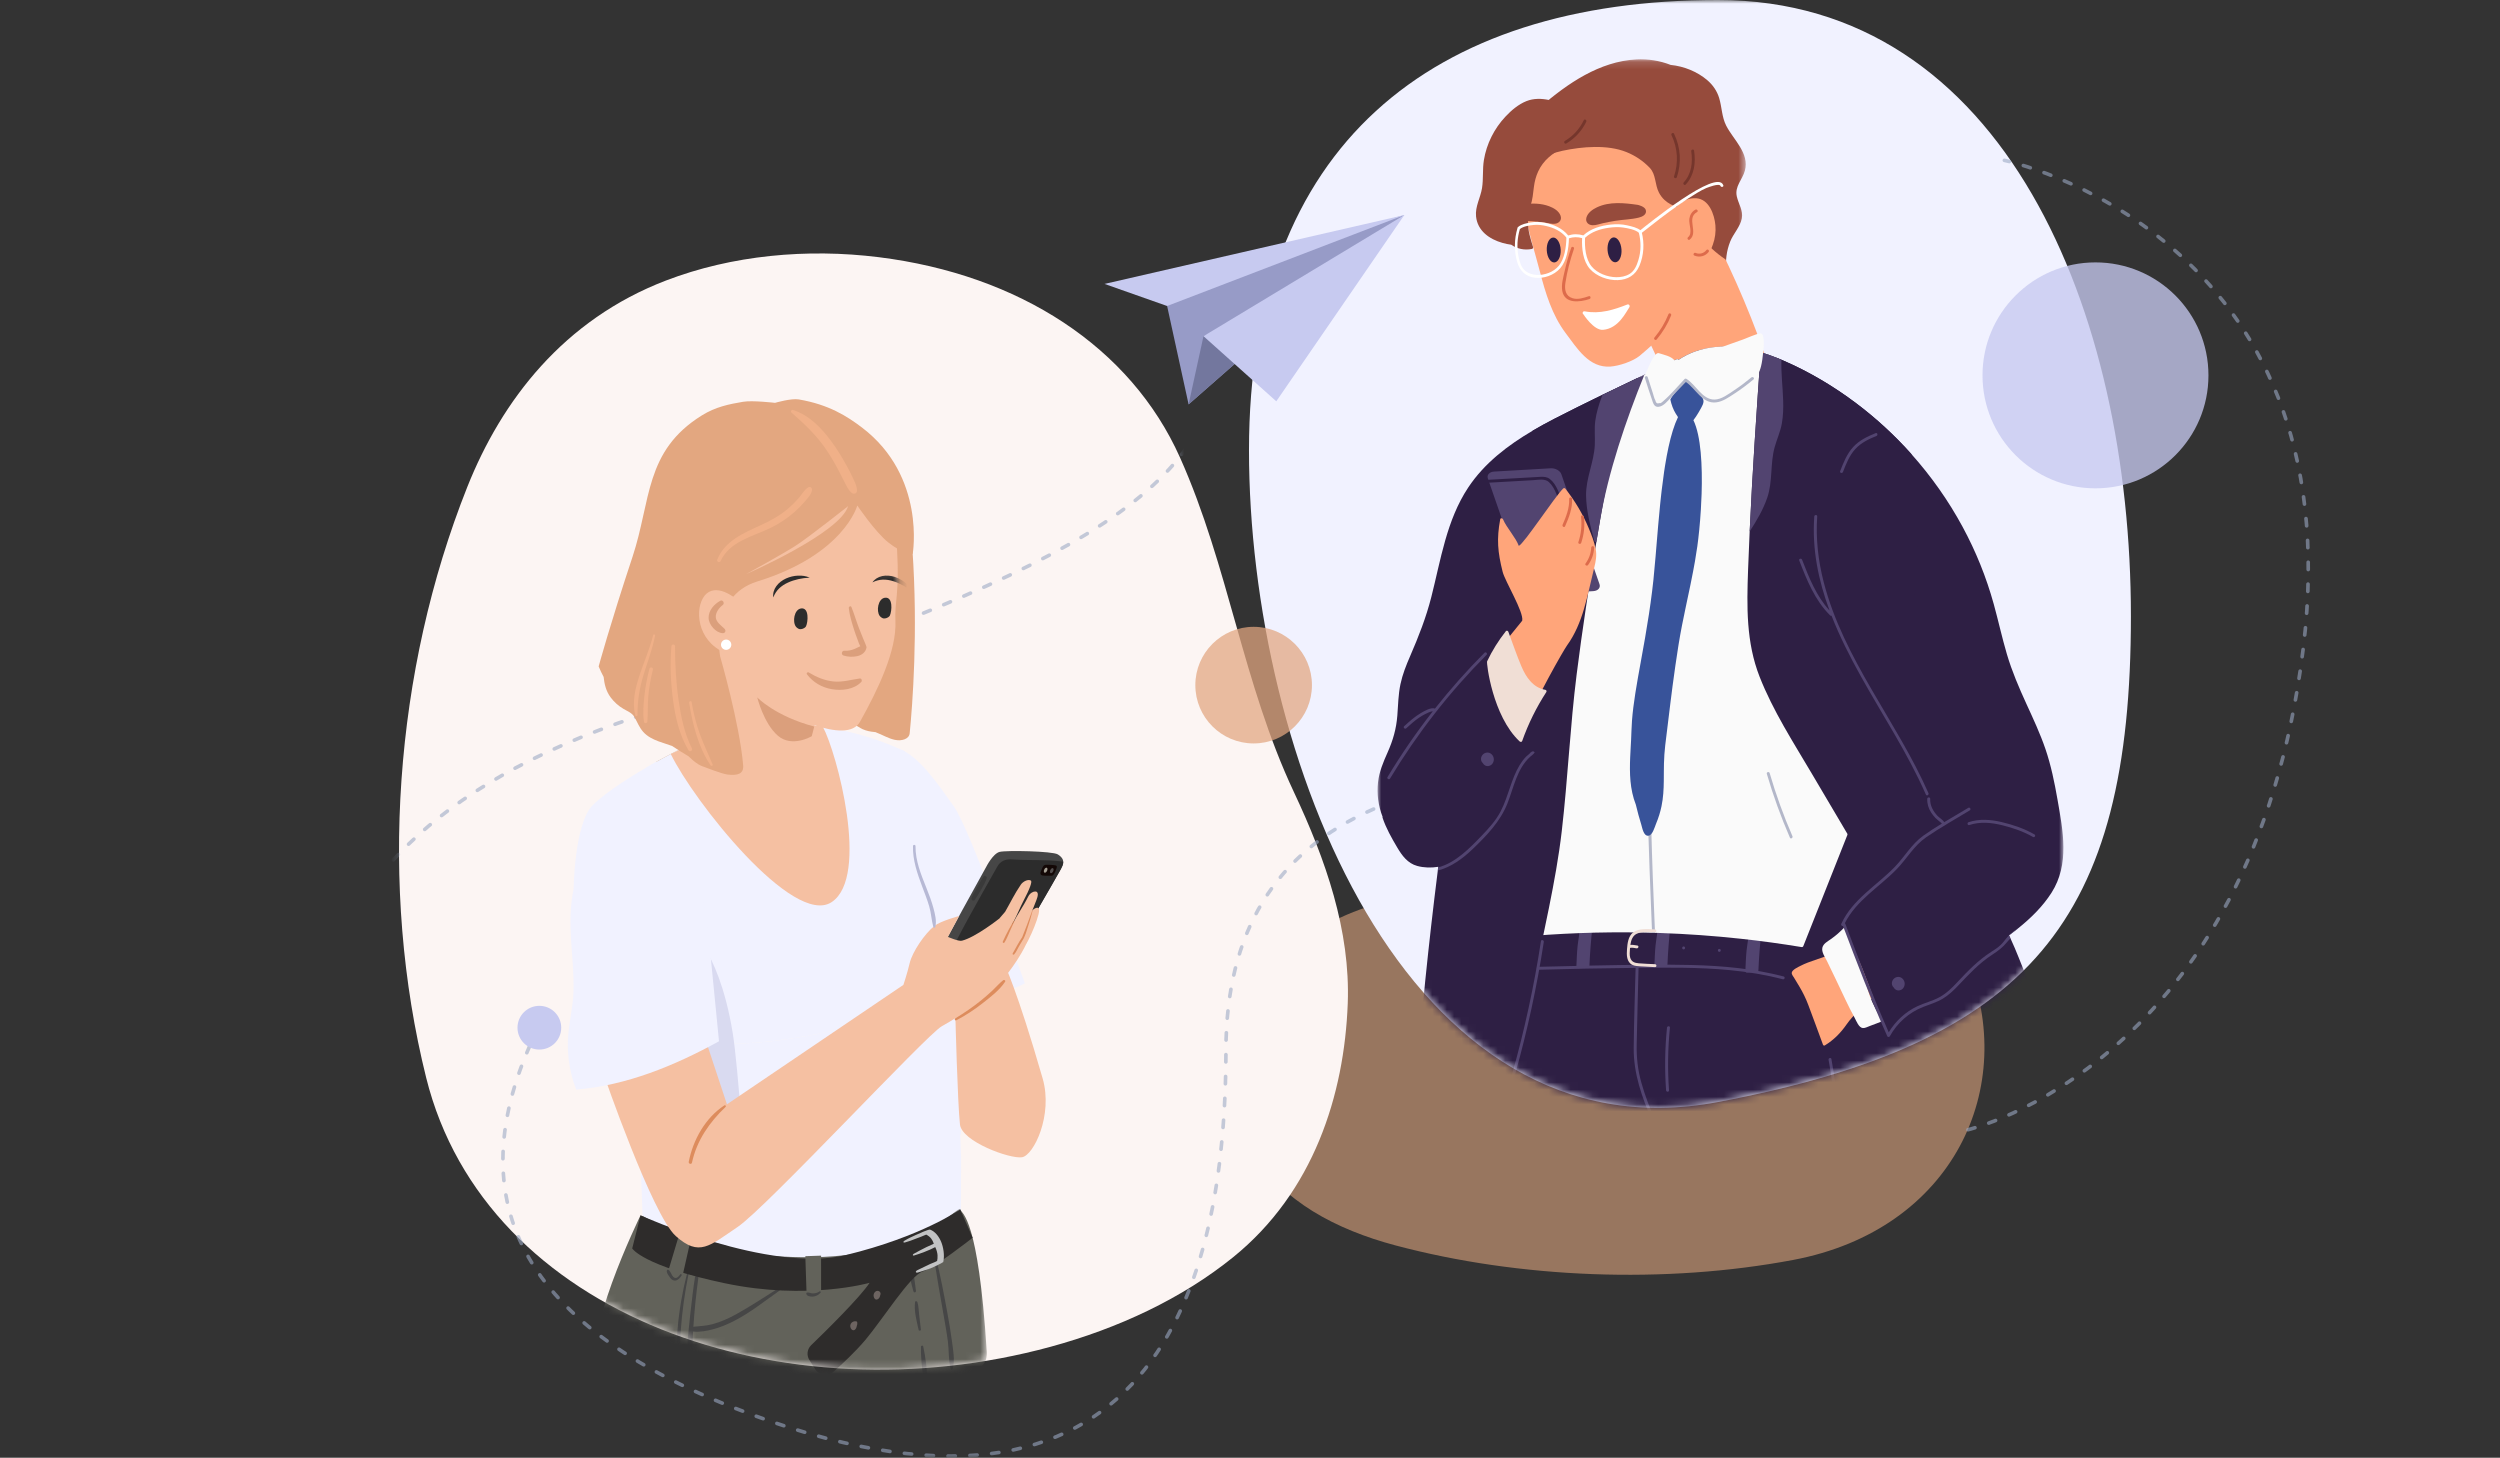 <svg width="343" height="200" viewBox="0 0 343 200" fill="none" xmlns="http://www.w3.org/2000/svg">
<rect x="0" y="0" width="343" height="200" fill="#333333" stroke="none"/>
<path opacity="0.573" fill-rule="evenodd" clip-rule="evenodd" d="M246.021 172.864C268.043 168.711 276.984 149.117 269.869 131.879C268.057 127.489 265.208 123.37 261.301 120.082C255.159 114.914 246.129 113.024 237.685 112.905C230.944 112.809 224.442 114.504 218.265 116.648C208.265 120.118 197.536 121.153 187.541 124.453C177.407 127.799 170.915 135.139 169.523 144.305C168.809 148.998 169.575 153.872 172.02 158.146C175.809 164.769 183.354 168.712 191.419 170.859C208.53 175.415 228.482 176.171 246.021 172.864Z" fill="#E3A780"/>
<mask id="mask0" mask-type="alpha" maskUnits="userSpaceOnUse" x="0" y="0" width="343" height="200">
<rect width="343" height="200" fill="white"/>
</mask>
<g mask="url(#mask0)">
<path fill-rule="evenodd" clip-rule="evenodd" d="M58.469 147.854C66.64 180.714 107.657 194.714 144.133 184.78C153.421 182.25 162.166 178.169 169.188 172.488C180.229 163.556 184.441 150.214 184.911 137.677C185.286 127.669 181.887 117.95 177.534 108.696C170.488 93.716 168.588 77.745 161.9 62.779C155.119 47.604 139.835 37.693 120.575 35.287C110.713 34.056 100.432 35.013 91.371 38.488C77.33 43.872 68.834 54.933 64.105 66.832C54.07 92.079 51.961 121.684 58.469 147.854Z" fill="#FCF5F3"/>
<mask id="mask1" mask-type="alpha" maskUnits="userSpaceOnUse" x="54" y="34" width="131" height="154">
<path fill-rule="evenodd" clip-rule="evenodd" d="M58.469 147.854C66.64 180.714 107.657 194.714 144.133 184.78C153.421 182.25 162.166 178.169 169.188 172.488C180.229 163.556 184.441 150.214 184.911 137.677C185.286 127.669 181.887 117.95 177.534 108.696C170.488 93.716 168.588 77.745 161.9 62.779C155.119 47.604 139.835 37.693 120.575 35.287C110.713 34.056 100.432 35.013 91.371 38.488C77.33 43.872 68.834 54.933 64.105 66.832C54.07 92.079 51.961 121.684 58.469 147.854Z" fill="white"/>
</mask>
<g mask="url(#mask1)">
<path opacity="0.587" d="M45.931 157C45.931 157 28.635 117.872 87.44 98.308C146.245 78.744 167 67.564 167 48" stroke="#9BA9C4" stroke-width="0.5" stroke-linecap="round" stroke-dasharray="1 2"/>
<path fill-rule="evenodd" clip-rule="evenodd" d="M116.922 118.283C116.749 120.324 116.413 122.342 116.033 124.352C114.391 123.413 112.613 122.682 110.945 121.779C109.286 120.88 107.657 119.915 106.077 118.883C102.853 116.779 99.811 114.385 97.003 111.751C96.089 110.893 94.365 109.128 92.793 107.473C92.454 107.116 92.123 106.765 91.809 106.429C91.116 105.689 90.472 104.987 90.044 104.503C91.605 103.655 94.187 102.307 96.269 101.188C98.653 99.908 105.91 98.411 114.456 99.985C114.486 100.062 114.514 100.14 114.543 100.217C115.241 102.133 115.795 104.105 116.206 106.103C117.026 110.097 117.264 114.22 116.922 118.283Z" fill="#D4B6A1"/>
<path fill-rule="evenodd" clip-rule="evenodd" d="M125.173 75.239C124.927 71.756 106.827 72.742 108.214 79.789C109.601 86.836 110.828 96.238 112.522 97.276C112.665 97.364 112.849 97.463 113.065 97.571C113.334 98.167 113.752 98.685 114.349 98.992C114.871 99.259 115.431 99.381 116.015 99.382C116.41 99.382 116.816 99.285 117.196 99.424C117.598 99.57 117.958 99.869 118.352 100.045C118.89 100.283 119.407 100.384 119.993 100.436C120.029 100.439 120.065 100.442 120.1 100.445C121.19 100.862 121.825 101.303 122.784 101.508C123.698 101.704 124.728 101.41 124.808 100.611C125.186 96.821 125.984 86.729 125.173 75.239Z" fill="#E3A780"/>
<path fill-rule="evenodd" clip-rule="evenodd" d="M130.873 135.616C122.9 139.288 114.478 141.913 105.606 142.88C100.586 143.445 95.67 143.223 90.764 142.866L90.51 109.478L90.223 107.787L88.637 105.322C88.637 105.322 93.022 102.932 96.269 101.188C98.653 99.908 105.91 98.411 114.456 99.985C114.676 100.025 114.897 100.068 115.118 100.113C118.012 100.695 121.04 101.635 124.068 103.055L130.353 126.996C130.353 126.996 130.582 130.562 130.873 135.616Z" fill="#F1F2FF"/>
<path fill-rule="evenodd" clip-rule="evenodd" d="M124.069 116.062L127.706 136.895C127.706 136.895 132.54 136.174 136.103 136.09C138.872 136.026 140.608 134.906 140.608 134.906C140.608 134.906 133.06 113.71 130.873 110.639C128.686 107.568 126.067 103.701 123.348 102.734C120.629 101.767 124.069 116.062 124.069 116.062Z" fill="#F1F2FF"/>
<path fill-rule="evenodd" clip-rule="evenodd" d="M88.414 173.711C111.665 188.905 131.824 172.51 131.824 172.51L131.86 158.793C131.813 157.247 131.726 155.451 131.656 153.745C126.167 157.403 120.197 160.189 113.318 161.642C105.406 163.4 95.267 155.914 87.718 154.697L88.414 173.711Z" fill="#F1F2FF"/>
<path fill-rule="evenodd" clip-rule="evenodd" d="M131.763 155.701C131.536 155.985 131.3 156.256 131.054 156.515C127.646 160.127 122.579 161.46 116.221 162.802C108.309 164.56 97.772 162.938 90.222 161.721L90.763 142.867C95.67 143.223 100.586 143.445 105.606 142.88C114.478 141.914 122.9 139.288 130.873 135.616C130.985 137.56 131.116 139.981 131.25 142.567C131.292 143.397 131.335 144.243 131.377 145.097C131.419 145.931 131.46 146.77 131.499 147.605C131.573 149.098 131.642 150.582 131.706 152.004C131.723 152.382 131.74 152.756 131.756 153.125C131.79 153.921 131.823 154.69 131.853 155.426C131.857 155.526 131.826 155.623 131.763 155.701Z" fill="#F1F2FF"/>
<mask id="mask2" mask-type="alpha" maskUnits="userSpaceOnUse" x="81" y="165" width="55" height="27">
<path fill-rule="evenodd" clip-rule="evenodd" d="M81.734 165.873H135.388V191.841H81.734V165.873Z" fill="white"/>
</mask>
<g mask="url(#mask2)">
<path fill-rule="evenodd" clip-rule="evenodd" d="M82.446 187.937C83.036 188.59 89.294 188.226 92.897 189.333C93.028 189.372 93.161 189.412 93.296 189.453C93.589 189.54 93.889 189.626 94.2 189.71C94.436 189.777 94.677 189.841 94.923 189.904C100.377 191.323 108.125 192.379 117.324 191.547C121.219 191.195 124.342 190.621 126.781 189.833C126.949 189.78 127.113 189.725 127.274 189.667C132.125 187.981 135.595 188.782 135.379 185.379C134.207 166.944 132.011 166.643 131.747 165.922C131.484 165.201 126.182 172.714 110.109 172.491C94.035 172.268 90.145 167.403 87.878 166.75C87.878 166.75 79.246 184.394 82.446 187.937Z" fill="#62625A"/>
</g>
<path fill-rule="evenodd" clip-rule="evenodd" d="M128.351 172.365C129.039 174.966 129.516 177.614 130.002 180.259C130.23 181.498 130.443 182.741 130.603 183.99C130.758 185.187 131.059 186.663 130.703 187.841C130.665 187.968 130.48 187.971 130.443 187.841C130.112 186.68 130.211 185.324 130.058 184.121C129.888 182.79 129.64 181.471 129.412 180.149C128.969 177.577 128.505 175.011 128.106 172.432C128.082 172.275 128.308 172.202 128.351 172.365Z" fill="#464646"/>
<path fill-rule="evenodd" clip-rule="evenodd" d="M126.354 184.776C126.326 186.48 126.54 188.154 126.781 189.833C126.949 189.78 127.113 189.725 127.275 189.668C127.171 188.01 127.034 186.363 126.669 184.734C126.628 184.552 126.357 184.6 126.354 184.776Z" fill="#464646"/>
<path fill-rule="evenodd" clip-rule="evenodd" d="M125.545 178.638C125.569 178.465 125.818 178.498 125.862 178.638C126.044 179.209 126.043 179.828 126.111 180.421C126.189 181.086 126.261 181.752 126.35 182.416C126.374 182.596 126.073 182.634 126.034 182.459C125.776 181.271 125.38 179.857 125.545 178.638Z" fill="#464646"/>
<path fill-rule="evenodd" clip-rule="evenodd" d="M124.757 173.718C124.769 173.538 125.015 173.499 125.072 173.675C125.428 174.767 125.495 175.957 125.671 177.088C125.705 177.31 125.388 177.411 125.325 177.183C125.014 176.067 124.678 174.886 124.757 173.718Z" fill="#464646"/>
<path fill-rule="evenodd" clip-rule="evenodd" d="M94.199 189.71C94.436 189.777 94.678 189.841 94.923 189.904C94.966 187.928 94.926 185.946 95.019 183.974C95.04 183.544 95.063 183.115 95.089 182.685C95.963 182.799 96.913 182.607 97.737 182.399C98.802 182.128 99.82 181.7 100.794 181.194C102.98 180.06 104.909 178.509 106.915 177.098C107.102 176.966 106.919 176.669 106.724 176.795C104.838 177.994 102.947 179.238 100.991 180.32C99.967 180.887 98.897 181.367 97.765 181.675C96.888 181.914 96.012 181.939 95.131 182.032C95.28 179.796 95.505 177.567 95.809 175.346C95.848 175.051 95.402 174.936 95.351 175.237C94.966 177.519 94.382 183.332 94.358 183.733C94.235 185.697 94.116 187.716 94.199 189.71Z" fill="#464646"/>
<path fill-rule="evenodd" clip-rule="evenodd" d="M92.897 189.333C92.635 187.085 92.769 184.723 92.949 182.497C93.162 179.885 93.604 177.303 94.248 174.765C94.284 174.625 94.492 174.683 94.463 174.822C93.941 177.396 93.583 180.003 93.392 182.622C93.228 184.905 93.333 187.175 93.296 189.453L92.897 189.333Z" fill="#464646"/>
<path fill-rule="evenodd" clip-rule="evenodd" d="M119.311 176.001C119.311 176.001 110.803 178.445 99.489 176.07C88.175 173.696 86.739 171.289 86.739 171.289L87.878 166.75C87.878 166.75 105.574 174.733 116.032 172.198C126.489 169.664 131.747 165.922 131.747 165.922L133.444 169.819C133.444 169.819 128.226 173.943 126.559 174.469C124.892 174.996 121.007 181.13 118.748 183.816C117.4 185.42 115.57 187.131 114.313 188.249C113.57 188.911 112.411 188.749 111.879 187.908L111.043 186.587C110.635 185.942 110.736 185.098 111.285 184.567C113.31 182.612 117.986 178.014 119.311 176.001Z" fill="#2E2C2B"/>
<path fill-rule="evenodd" clip-rule="evenodd" d="M112.655 177.684L112.653 172.273L110.491 172.35L110.676 177.922L112.655 177.684Z" fill="#62625A"/>
<path fill-rule="evenodd" clip-rule="evenodd" d="M94.996 169.073L93.525 175.567L91.593 174.683L93.462 168.451L94.996 169.073Z" fill="#62625A"/>
<path fill-rule="evenodd" clip-rule="evenodd" d="M129.129 170.385C129.422 171.091 129.629 172.221 129.414 173.148C129.402 173.196 128.221 173.799 127.672 174.018C127.004 174.284 126.634 174.342 125.967 174.577C125.613 174.701 125.516 174.433 125.884 174.257C126.544 173.942 126.948 173.739 127.608 173.426C127.985 173.248 128.191 173.222 128.571 173.003C128.659 172.577 128.728 171.96 128.315 171.103C127.432 171.569 126.22 172.016 125.388 172.262C125.211 172.315 125.179 172.122 125.361 172.022C125.933 171.706 126.497 171.401 127.08 171.117C127.336 170.992 127.863 170.759 128.121 170.638C127.926 170.09 127.688 169.705 127.075 169.385C126.627 169.599 126.157 169.753 125.71 169.926C124.852 170.26 124.852 170.26 124.154 170.467C123.927 170.534 123.866 170.361 124.076 170.236C124.798 169.805 124.907 169.79 125.657 169.438C126.115 169.223 127.44 168.641 127.601 168.7C128.316 168.959 128.833 169.672 129.129 170.385Z" fill="#C2C3C4"/>
<path fill-rule="evenodd" clip-rule="evenodd" d="M91.503 174.291C91.531 174.209 91.608 174.183 91.684 174.217C91.96 174.338 92.064 174.75 92.224 174.991C92.385 175.232 92.602 175.452 92.916 175.271C93.088 175.171 93.214 174.995 93.334 174.841C93.417 174.733 93.594 174.872 93.522 174.986C93.269 175.384 92.845 175.878 92.313 175.636C92.071 175.526 91.909 175.267 91.768 175.054C91.623 174.835 91.408 174.56 91.503 174.291Z" fill="#464646"/>
<path fill-rule="evenodd" clip-rule="evenodd" d="M110.67 177.373C110.91 177.25 111.184 177.434 111.435 177.448C111.801 177.468 112.13 177.397 112.431 177.182C112.545 177.1 112.665 177.274 112.576 177.37C112.297 177.671 111.903 177.887 111.485 177.897C111.187 177.904 110.638 177.844 110.619 177.461C110.617 177.427 110.639 177.388 110.67 177.373Z" fill="#464646"/>
<path fill-rule="evenodd" clip-rule="evenodd" d="M120.419 178.258C120.625 178.153 120.736 177.928 120.768 177.694C120.844 177.557 120.829 177.375 120.722 177.249C120.719 177.245 120.716 177.241 120.712 177.237C120.683 177.205 120.648 177.177 120.606 177.155C120.24 176.965 119.895 177.316 119.86 177.664C119.829 177.967 120.032 178.456 120.419 178.258Z" fill="#6D6461"/>
<path fill-rule="evenodd" clip-rule="evenodd" d="M116.82 182.374C117.036 182.616 117.308 182.511 117.443 182.252C117.501 182.138 117.54 182.02 117.557 181.9C117.612 181.773 117.631 181.636 117.622 181.482C117.618 181.399 117.563 181.298 117.472 181.284C117.179 181.24 116.878 181.345 116.73 181.617C116.601 181.856 116.641 182.172 116.82 182.374Z" fill="#6D6461"/>
<path fill-rule="evenodd" clip-rule="evenodd" d="M137.799 132.271C137.799 132.271 139.519 135.724 143.052 147.966C144.501 152.985 141.825 158.531 140.214 158.775C138.548 159.028 131.962 156.62 131.706 154.274C131.377 151.252 131.082 139.581 131.082 139.581C131.082 139.581 134.19 134.398 135.494 135.395L137.799 132.271Z" fill="#F5C0A2"/>
<path fill-rule="evenodd" clip-rule="evenodd" d="M116.922 118.283C116.749 120.324 116.413 122.342 116.033 124.352C114.391 123.413 112.613 122.682 110.945 121.779C109.286 120.88 107.657 119.915 106.077 118.883C102.853 116.779 99.811 114.385 97.003 111.751C96.089 110.893 94.365 109.128 92.793 107.473C92.454 107.116 92.123 106.765 91.809 106.429C91.116 105.689 90.504 105.022 90.075 104.539C91.636 103.69 94.187 102.307 96.269 101.188C98.653 99.908 105.91 98.411 114.456 99.985C114.486 100.062 114.514 100.14 114.543 100.217C115.241 102.133 115.795 104.105 116.206 106.103C117.026 110.097 117.264 114.22 116.922 118.283Z" fill="#F1F2FF"/>
<path fill-rule="evenodd" clip-rule="evenodd" d="M123.079 75.448C123.42 81.571 122.723 82.405 122.852 85.203C123.04 89.266 120.438 94.651 117.993 99.028C116.201 102.237 107.918 98.402 102.104 94.558C100.298 93.364 99.066 90.153 98.636 89.296C96.875 85.784 93.509 77.334 95.871 68.787C98.233 60.24 105.341 57.984 109.972 58.778C114.602 59.572 122.524 65.469 123.079 75.448Z" fill="#F5C0A2"/>
<path fill-rule="evenodd" clip-rule="evenodd" d="M112.539 96.288C112.539 96.288 111.585 99.742 111.412 101.625C111.24 103.507 106.15 107.824 101.518 104.153C96.886 100.482 96.201 87.858 96.201 87.858L112.539 96.288Z" fill="#F5C0A2"/>
<path fill-rule="evenodd" clip-rule="evenodd" d="M112.902 99.73C114.792 103.207 119.371 120.258 114.113 123.763C108.856 127.268 95.117 109.848 92.028 103.441C92.028 103.441 97.041 100.932 101.031 100.012C105.021 99.091 106.395 99.423 107.755 99.353C109.26 99.274 112.829 99.596 112.902 99.73Z" fill="#F5C0A2"/>
<path fill-rule="evenodd" clip-rule="evenodd" d="M135.32 118.914C135.32 118.914 136.23 117.114 137.144 116.88C138.057 116.645 144.412 116.772 145.127 117.222C146.298 117.959 145.83 118.678 145.542 119.251C145.253 119.823 137.702 132.85 137.702 132.85C137.702 132.85 137.187 134.105 136.443 134.129C135.173 134.17 128.37 134.173 128.37 134.173C128.37 134.173 127.276 133.607 128.289 131.725C129.303 129.843 134.94 119.546 135.32 118.914Z" fill="#464646"/>
<path fill-rule="evenodd" clip-rule="evenodd" d="M136.837 118.884C134.229 123.523 131.555 128.111 129.314 132.927C129.236 133.342 129.161 133.761 129.101 134.182C131.037 134.204 135.415 134.162 136.443 134.129C137.187 134.105 137.702 132.85 137.702 132.85C137.702 132.85 145.253 119.823 145.542 119.251C145.699 118.937 145.905 118.589 145.87 118.212C143.293 117.899 141.389 118.081 138.819 117.906C137.962 117.847 137.258 118.136 136.837 118.884Z" fill="#2C2C2C"/>
<path fill-rule="evenodd" clip-rule="evenodd" d="M111.714 99.683L111.375 101.004C111.375 101.004 108.667 102.627 106.717 100.934C104.766 99.242 103.893 95.683 103.893 95.683C103.893 95.683 106.32 98.249 111.714 99.683Z" fill="#DB9F7C"/>
<path fill-rule="evenodd" clip-rule="evenodd" d="M102.251 161.396C102.251 161.396 101.308 146.547 100.533 141.755C99.486 135.282 97.689 131.709 96.907 130.47C94.865 127.236 93.119 127.389 93.119 127.389C93.119 127.389 96.745 138.674 97.752 150.188C98.76 161.702 91.318 167.13 91.318 167.13L102.251 161.396Z" fill="#D9DAF0"/>
<path fill-rule="evenodd" clip-rule="evenodd" d="M82.816 147.369C82.816 147.369 89.492 166.706 92.714 169.584C95.938 172.461 97.319 170.965 101.232 168.318C105.146 165.67 127.13 141.96 129.202 140.809C130.306 140.195 133.189 138.51 135.839 136.179C138.161 134.137 140.149 130.955 140.833 129.443C141.65 127.633 137.097 126.032 137.097 126.032C137.097 126.032 133.85 128.604 131.964 129.068C131.512 129.18 130.059 128.544 130.059 128.544L131.59 125.675C131.59 125.675 129.048 126.363 128.204 127.035C126.875 128.092 125.173 130.596 124.809 132.138C124.464 133.597 123.946 135.126 123.946 135.126L99.736 151.513L93.865 133.787C93.865 133.787 82.125 138.046 82.816 147.369Z" fill="#F5C0A2"/>
<path fill-rule="evenodd" clip-rule="evenodd" d="M128.065 124.585C127.81 123.639 127.461 122.72 127.098 121.811C126.359 119.967 125.589 118.104 125.608 116.083C125.61 115.86 125.267 115.86 125.262 116.083C125.211 118.003 125.845 119.818 126.508 121.592C126.851 122.511 127.216 123.424 127.491 124.366C127.762 125.292 127.796 126.268 128.056 127.187C128.093 127.316 128.289 127.321 128.323 127.187C128.535 126.36 128.281 125.388 128.065 124.585Z" fill="#B7B9D5"/>
<path fill-rule="evenodd" clip-rule="evenodd" d="M118.266 58.66C116.217 57.102 113.726 55.511 109.591 54.799C108.555 54.621 106.333 55.27 106.333 55.27C106.333 55.27 103.228 54.907 101.964 55.122C100.021 55.452 98.192 55.815 96.298 56.991C88.42 61.887 89.352 68.652 86.776 76.415C83.681 85.743 82.135 91.434 82.135 91.434C82.337 91.925 82.566 92.406 82.819 92.877C82.922 93.871 83.147 94.828 83.777 95.677C84.265 96.335 84.849 96.852 85.557 97.268C86.096 97.585 86.721 97.809 87.044 98.375C87.443 99.073 87.698 99.795 88.242 100.407C88.814 101.049 89.574 101.423 90.365 101.719C90.987 101.952 91.609 102.125 92.208 102.345C92.973 102.855 93.733 103.329 94.472 103.767C95.054 104.316 95.615 104.856 96.398 105.145C96.674 105.247 99.024 106.167 99.808 106.266C101.2 106.441 102.064 106.177 101.962 104.995C101.47 99.248 98.81 90.086 98.81 90.086C98.81 90.086 97.207 81.846 103.911 79.773C115.829 76.087 117.621 69.356 117.621 69.356C117.621 69.356 120.034 72.948 121.874 74.423C123.923 76.064 125.224 75.988 125.224 75.988C125.224 75.988 127.066 65.352 118.266 58.66Z" fill="#E3A780"/>
<path fill-rule="evenodd" clip-rule="evenodd" d="M101.428 82.521C101.428 82.521 99.024 80.247 97.266 81.212C95.507 82.177 95.136 86.498 98.132 88.787C100.25 90.405 102.553 90.233 102.553 90.233L101.428 82.521Z" fill="#F5C0A2"/>
<path fill-rule="evenodd" clip-rule="evenodd" d="M118.431 87.629C118.226 87.142 118.031 86.649 117.842 86.156C117.478 85.209 117.199 84.229 116.817 83.288C116.728 83.067 116.433 83.22 116.454 83.421C116.565 84.436 116.867 85.429 117.178 86.399C117.316 86.833 117.469 87.262 117.633 87.688C117.755 88.006 117.856 88.364 118.036 88.661C117.789 88.766 117.554 88.903 117.299 89.011C116.834 89.207 116.358 89.322 115.851 89.281C115.469 89.25 115.368 89.823 115.729 89.939C116.791 90.282 118.66 90.198 118.889 88.812C118.906 88.709 118.565 87.948 118.431 87.629Z" fill="#DB9F7C"/>
<path fill-rule="evenodd" clip-rule="evenodd" d="M117.965 93.088C116.748 93.255 115.592 93.622 114.35 93.497C113.131 93.374 111.989 92.891 110.954 92.254C110.805 92.162 110.597 92.36 110.708 92.508C111.536 93.612 112.768 94.328 114.128 94.557C115.503 94.789 117.165 94.618 118.17 93.56C118.32 93.401 118.216 93.054 117.965 93.088Z" fill="#DB9F7C"/>
<path fill-rule="evenodd" clip-rule="evenodd" d="M97.219 84.771C97.203 83.748 97.983 82.888 98.829 82.423C99.167 82.238 99.471 82.771 99.17 82.997C98.67 83.373 98.167 84.025 98.205 84.691C98.244 85.358 98.975 85.845 99.408 86.27C99.646 86.504 99.516 86.886 99.164 86.873C98.209 86.838 97.234 85.702 97.219 84.771Z" fill="#DB9F7C"/>
<path fill-rule="evenodd" clip-rule="evenodd" d="M93.036 108.548L92.793 107.473C92.454 107.116 92.123 106.765 91.809 106.429C91.116 105.689 90.075 104.539 90.075 104.539L90.044 104.503C90.044 104.503 89.872 104.602 89.782 104.654C87.277 106.089 83.201 108.565 81.307 110.486C78.796 113.031 78.715 121.881 78.689 122.008C78.216 124.303 78.198 126.643 78.349 128.97C78.501 131.298 78.745 133.627 78.684 135.962C78.621 138.374 77.941 140.717 77.901 143.129C77.877 144.571 78.069 146.019 78.4 147.422C78.55 148.055 78.747 148.702 78.985 149.308C78.999 149.344 79.018 149.41 79.04 149.498C85.985 148.911 92.495 146.241 98.647 142.864L97.003 126.153L93.036 108.548Z" fill="#F1F2FF"/>
<path fill-rule="evenodd" clip-rule="evenodd" d="M100.335 88.442C100.341 88.833 100.03 89.155 99.639 89.162C99.249 89.168 98.927 88.857 98.92 88.466C98.914 88.076 99.225 87.754 99.615 87.747C100.006 87.74 100.328 88.052 100.335 88.442Z" fill="white"/>
<path fill-rule="evenodd" clip-rule="evenodd" d="M102.36 78.773C102.36 78.773 115.266 73.148 116.358 69.445C116.358 69.445 111.229 73.498 109.37 74.737C107.73 75.831 102.36 78.773 102.36 78.773Z" fill="#F5C0A2"/>
<path fill-rule="evenodd" clip-rule="evenodd" d="M137.902 125.098C138.735 123.651 139.14 122.731 140.062 121.366C140.327 120.974 141.006 120.585 141.424 120.806C141.657 120.928 141.324 121.876 140.381 123.68C139.989 124.428 139.587 125.435 139.113 126.357C138.983 126.611 138.416 127.449 138.231 127.687C137.819 127.337 137.541 126.322 137.097 126.032C137.44 125.65 137.821 125.2 137.902 125.098Z" fill="#F5C0A2"/>
<path fill-rule="evenodd" clip-rule="evenodd" d="M138.307 127.46C138.447 127.249 138.986 126.664 138.986 126.664C139.559 125.492 140.416 124.334 141.057 123.03C141.326 122.483 141.785 122.345 141.901 122.325C142.61 122.204 142.388 123.005 142.202 123.477C141.696 124.759 141.192 126.154 140.484 127.278C140.484 127.278 140.484 127.278 140.484 127.278C140.406 127.414 140.205 127.695 140.012 127.967C139.631 127.658 138.716 127.724 138.307 127.46Z" fill="#F5C0A2"/>
<path fill-rule="evenodd" clip-rule="evenodd" d="M139.6 128.309C140.059 127.422 140.4 126.545 141.022 125.59C141.239 125.256 141.724 124.712 142.15 124.568C142.638 124.403 142.615 124.953 142.485 125.452C142.191 126.579 141.668 127.812 141.148 128.857C141.148 128.857 141.049 129.054 141.049 129.054C140.988 129.165 140.907 129.309 140.833 129.443C140.37 129.146 139.891 128.878 139.399 128.633C139.504 128.468 139.591 128.326 139.6 128.309Z" fill="#F5C0A2"/>
<path fill-rule="evenodd" clip-rule="evenodd" d="M144.944 119.17C145.021 118.938 145.048 118.771 144.808 118.726C144.51 118.671 143.492 118.6 143.318 118.683C143.096 118.789 143.024 119.02 142.781 119.63C142.697 119.84 142.769 120.061 142.989 120.11C143.233 120.165 144.023 120.156 144.329 120.148C144.501 120.143 144.727 119.82 144.944 119.17Z" fill="#130806"/>
<path fill-rule="evenodd" clip-rule="evenodd" d="M143.653 119.481C143.566 119.667 143.409 119.777 143.304 119.728C143.199 119.678 143.184 119.487 143.272 119.301C143.36 119.115 143.516 119.004 143.622 119.054C143.727 119.104 143.741 119.295 143.653 119.481Z" fill="#A49F93"/>
<path fill-rule="evenodd" clip-rule="evenodd" d="M144.494 119.544C144.406 119.73 144.249 119.84 144.144 119.791C144.039 119.741 144.025 119.55 144.112 119.364C144.2 119.178 144.357 119.067 144.462 119.117C144.567 119.167 144.581 119.358 144.494 119.544Z" fill="#545050"/>
<path fill-rule="evenodd" clip-rule="evenodd" d="M134.945 120.239C134.945 120.239 133.27 122.982 133.28 123.289C133.29 123.596 133.599 123.649 133.728 123.486C133.998 123.145 135.57 120.546 135.371 120.341C135.173 120.137 135.026 120.106 134.945 120.239Z" fill="#3A3A3A"/>
<path fill-rule="evenodd" clip-rule="evenodd" d="M141.621 124.941C141.367 125.608 141.129 126.283 140.881 126.953C140.684 127.487 140.45 128.048 140.239 128.598C139.75 129.272 139.399 130.047 138.93 130.831C138.87 130.932 139.052 131.044 139.134 130.95C139.416 130.632 139.592 130.222 139.798 129.852C139.947 129.585 140.277 129.04 140.292 129.017C140.664 128.462 140.836 127.744 141.044 127.114C141.278 126.404 141.497 125.683 141.673 124.955C141.682 124.921 141.634 124.909 141.621 124.941Z" fill="#DD8C5D"/>
<path fill-rule="evenodd" clip-rule="evenodd" d="M139.103 126.339C138.866 126.747 138.636 127.101 138.423 127.495C138.182 127.939 137.788 128.721 137.585 129.183C137.518 129.335 137.71 129.451 137.808 129.314C138.1 128.904 138.389 128.09 138.611 127.639C138.811 127.234 138.966 126.824 139.176 126.381C139.192 126.346 139.127 126.299 139.103 126.339Z" fill="#DD8C5D"/>
<path fill-rule="evenodd" clip-rule="evenodd" d="M137.632 134.491C137.092 134.912 136.638 135.458 136.136 135.924C135.63 136.393 135.109 136.848 134.573 137.282C133.463 138.181 132.271 138.982 131.056 139.73C130.893 139.83 131.036 140.073 131.205 139.985C132.482 139.324 133.671 138.537 134.803 137.651C135.876 136.811 137.145 135.847 137.899 134.697C138.014 134.522 137.772 134.382 137.632 134.491Z" fill="#DD8C5D"/>
<path fill-rule="evenodd" clip-rule="evenodd" d="M99.39 151.653C96.766 153.371 95.1 156.368 94.495 159.395C94.438 159.683 94.875 159.808 94.938 159.517C95.6 156.468 97.327 153.99 99.554 151.865C99.663 151.761 99.52 151.568 99.39 151.653Z" fill="#DD8C5D"/>
<path fill-rule="evenodd" clip-rule="evenodd" d="M110.907 66.857C110.343 67.189 110.019 67.836 109.594 68.324C109.14 68.847 108.646 69.335 108.119 69.785C107.019 70.724 105.776 71.412 104.466 72.011C102.097 73.096 99.415 74.201 98.397 76.81C98.296 77.072 98.739 77.251 98.856 76.995C100.099 74.277 103.237 73.621 105.69 72.445C106.888 71.87 107.997 71.133 108.996 70.257C109.494 69.82 109.961 69.348 110.391 68.844C110.794 68.374 111.318 67.859 111.407 67.228C111.446 66.948 111.179 66.698 110.907 66.857Z" fill="#F0B088"/>
<path fill-rule="evenodd" clip-rule="evenodd" d="M109.202 85.983C109.255 86.053 109.52 86.323 109.778 86.323C110.259 86.323 110.529 86.05 110.588 85.922C110.868 85.325 111.04 83.342 109.925 83.476C108.949 83.594 108.698 85.33 109.202 85.983Z" fill="#2C2C2C"/>
<path fill-rule="evenodd" clip-rule="evenodd" d="M120.704 84.514C120.757 84.584 121.022 84.854 121.28 84.854C121.761 84.854 122.031 84.581 122.091 84.453C122.37 83.855 122.543 81.873 121.427 82.007C120.451 82.124 120.2 83.861 120.704 84.514Z" fill="#2C2C2C"/>
<path fill-rule="evenodd" clip-rule="evenodd" d="M117.039 65.618C116.775 65.022 116.46 64.447 116.148 63.875C115.516 62.717 114.829 61.586 114.041 60.527C112.672 58.687 111.027 56.959 108.787 56.246C108.592 56.184 108.425 56.458 108.583 56.596C110.239 58.047 111.865 59.566 113.14 61.372C113.828 62.347 114.434 63.377 114.994 64.43C115.285 64.976 115.55 65.535 115.838 66.082C116.117 66.612 116.38 67.251 116.864 67.628C117.14 67.844 117.57 67.724 117.579 67.332C117.592 66.72 117.28 66.164 117.039 65.618Z" fill="#F0B088"/>
<path fill-rule="evenodd" clip-rule="evenodd" d="M89.615 87.136C89.145 89.04 88.337 90.831 87.731 92.692C87.159 94.447 86.705 96.312 87.156 98.144C87.199 98.317 87.469 98.28 87.467 98.102C87.445 96.19 87.751 94.338 88.316 92.515C88.864 90.752 89.52 89.025 89.879 87.209C89.912 87.038 89.658 86.964 89.615 87.136Z" fill="#F0B088"/>
<path fill-rule="evenodd" clip-rule="evenodd" d="M89.107 91.747C88.791 92.938 88.56 94.147 88.423 95.371C88.288 96.572 88.167 97.852 88.363 99.05C88.408 99.325 88.803 99.234 88.822 98.988C88.91 97.821 88.84 96.65 88.949 95.48C89.064 94.264 89.281 93.062 89.579 91.877C89.656 91.572 89.189 91.442 89.107 91.747Z" fill="#F0B088"/>
<path fill-rule="evenodd" clip-rule="evenodd" d="M94.928 102.664C93.883 100.618 93.435 98.335 93.104 96.08C92.744 93.632 92.619 91.14 92.615 88.667C92.614 88.343 92.144 88.353 92.118 88.667C91.908 91.215 92.021 93.75 92.372 96.281C92.695 98.605 93.255 100.904 94.463 102.937C94.641 103.237 95.086 102.972 94.928 102.664Z" fill="#F0B088"/>
<path fill-rule="evenodd" clip-rule="evenodd" d="M97.777 104.898C97.203 103.499 96.537 102.146 96.023 100.722C95.507 99.292 95.138 97.827 94.89 96.328C94.853 96.104 94.515 96.2 94.55 96.422C95.016 99.341 95.811 102.544 97.501 105.015C97.59 105.145 97.846 105.067 97.777 104.898Z" fill="#F0B088"/>
<path fill-rule="evenodd" clip-rule="evenodd" d="M111.093 79.256C110.545 79.279 110.035 79.347 109.537 79.457C109.042 79.571 108.559 79.718 108.113 79.928C107.664 80.129 107.253 80.394 106.903 80.725C106.556 81.059 106.287 81.472 106.094 81.968C106.015 81.446 106.178 80.876 106.514 80.419C106.844 79.954 107.326 79.61 107.838 79.369C108.357 79.139 108.913 79.001 109.474 78.978C110.03 78.952 110.599 79.025 111.093 79.256Z" fill="#2C2C2C"/>
<mask id="mask3" mask-type="alpha" maskUnits="userSpaceOnUse" x="119" y="78" width="5" height="5">
<rect x="119.084" y="78.196" width="4.119" height="4.381" fill="white"/>
</mask>
<g mask="url(#mask3)">
<path fill-rule="evenodd" clip-rule="evenodd" d="M125.222 81.235C124.8 80.886 124.375 80.596 123.931 80.343C123.487 80.097 123.029 79.883 122.557 79.741C122.089 79.59 121.606 79.512 121.125 79.523C120.643 79.54 120.167 79.667 119.692 79.906C119.983 79.465 120.485 79.151 121.04 79.036C121.597 78.912 122.186 78.978 122.727 79.141C123.267 79.317 123.772 79.588 124.205 79.946C124.635 80.298 125.009 80.733 125.222 81.235Z" fill="#2C2C2C"/>
</g>
</g>
<path fill-rule="evenodd" clip-rule="evenodd" d="M235.69 151.203C278.576 143.074 292.361 126.297 292.361 84.544C292.361 42.79 275.024 0 235.69 0C196.355 0 171.361 20.028 171.361 61.782C171.361 103.536 192.804 159.333 235.69 151.203Z" fill="#F1F2FF"/>
<mask id="mask4" mask-type="alpha" maskUnits="userSpaceOnUse" x="171" y="0" width="122" height="152">
<path fill-rule="evenodd" clip-rule="evenodd" d="M235.69 151.203C278.576 143.074 292.361 126.297 292.361 84.544C292.361 42.79 275.024 0 235.69 0C196.355 0 171.361 20.028 171.361 61.782C171.361 103.536 192.804 159.333 235.69 151.203Z" fill="white"/>
</mask>
<g mask="url(#mask4)">
<mask id="mask5" mask-type="alpha" maskUnits="userSpaceOnUse" x="208" y="8" width="32" height="30">
<path fill-rule="evenodd" clip-rule="evenodd" d="M208.348 8.135H239.516V37.466H208.348V8.135Z" fill="white"/>
</mask>
<g mask="url(#mask5)">
<path fill-rule="evenodd" clip-rule="evenodd" d="M236.827 17.226C236.228 16.041 236.247 14.707 235.871 13.456C235.576 12.475 234.997 11.645 234.219 10.983C232.864 9.832 231.04 9.088 229.212 8.905C227.73 8.323 226.099 8.065 224.5 8.151C219.446 8.423 215.05 11.468 211.338 14.669C210.322 15.545 209.4 16.524 208.889 17.784C208.477 18.799 208.352 19.894 208.483 20.97C208.264 21.032 208.331 21.361 208.542 21.363C208.559 21.455 208.577 21.547 208.597 21.64C208.653 21.892 209.045 21.797 208.988 21.544C208.967 21.448 208.949 21.353 208.932 21.258C209.22 21.152 209.481 20.995 209.7 20.766C209.855 20.605 209.961 20.424 210.07 20.23C210.304 19.813 210.591 19.547 211.074 19.429C212.445 19.096 213.844 18.83 215.237 18.608C217.929 18.179 220.731 18.018 223.395 18.7C225.603 19.265 227.729 20.379 229.209 22.145C230.08 23.184 230.62 24.415 231.107 25.667C231.61 26.959 232.118 28.247 232.657 29.524C233.268 30.972 233.902 32.412 234.536 33.85C235.088 35.099 235.658 36.331 236.527 37.396C236.669 37.569 236.891 37.388 236.869 37.21C236.7 35.831 236.869 34.434 237.382 33.141C237.815 32.051 238.766 31.119 238.979 29.952C239.176 28.87 238.515 27.964 238.289 26.95C237.98 25.565 239.058 24.661 239.397 23.419C240.057 21.001 237.806 19.164 236.827 17.226Z" fill="#964B3C"/>
</g>
<path fill-rule="evenodd" clip-rule="evenodd" d="M224.734 43.709C225.057 44.558 225.562 45.384 225.972 46.209C225.989 46.242 226.006 46.276 226.022 46.31C226.882 48.077 227.697 49.862 228.464 51.661C228.884 52.643 229.289 53.628 229.677 54.618C229.842 55.031 230.001 55.444 230.158 55.857C230.285 56.187 230.363 56.622 230.599 56.913C230.973 57.376 231.796 57.225 232.311 57.136C233.037 57.01 233.711 56.745 234.345 56.423C235.905 55.631 237.211 54.515 238.779 53.732C240.062 53.091 241.445 52.63 242.884 52.343C243.086 52.987 243.286 53.632 243.477 54.278C243.552 54.527 243.999 54.494 243.924 54.242C243.728 53.581 243.525 52.921 243.319 52.263C243.843 52.171 244.374 52.103 244.91 52.058C245.197 52.032 245.139 51.631 244.852 51.657C244.293 51.704 243.741 51.776 243.195 51.871C242.565 49.895 241.89 47.93 241.16 45.978C238.76 39.557 235.816 33.288 232.366 27.23C230.617 24.158 228.737 21.141 226.734 18.186C226.582 17.962 226.23 18.194 226.376 18.416C226.348 18.451 226.334 18.498 226.35 18.559C226.374 18.648 226.398 18.738 226.421 18.827C227.003 21.014 227.483 23.239 227.817 25.475C228.118 27.486 228.298 29.506 228.327 31.514C228.355 33.37 228.195 35.247 227.615 37.015C227.058 38.711 226.028 40.192 225.124 41.74C224.752 42.381 224.455 42.973 224.734 43.709Z" fill="#FFA57A"/>
<path fill-rule="evenodd" clip-rule="evenodd" d="M230.43 28.622C230.314 26.629 230.027 24.536 229.526 22.39C227.757 22.682 226.835 20.672 226.031 19.163C225.37 18.825 224.688 18.533 223.995 18.264C220.658 16.972 217.038 17.361 213.567 16.748C213.427 16.723 213.317 16.667 213.234 16.59C211.893 16.946 210.685 17.554 209.858 18.639C209.263 19.421 208.914 20.457 208.747 21.66C208.53 23.218 208.62 25.053 208.876 26.971C208.891 27.086 208.908 27.202 208.924 27.318C209.004 27.865 209.095 28.419 209.196 28.974C209.236 29.188 209.276 29.404 209.318 29.619C209.832 32.26 210.717 35.105 211.269 37.24C212.034 40.207 212.955 43.24 214.801 45.694C216.392 47.806 218.013 50.511 220.961 50.293C222.151 50.206 224.039 49.57 224.948 48.828C226.133 47.858 228.834 45.417 229.662 44.257C231.13 42.199 230.87 36.094 230.43 28.622Z" fill="#FFA57A"/>
<path fill-rule="evenodd" clip-rule="evenodd" d="M220.559 34.354C220.635 35.296 221.122 36.026 221.649 35.984C222.175 35.942 222.541 35.144 222.466 34.202C222.391 33.26 221.903 32.53 221.377 32.572C220.85 32.614 220.484 33.412 220.559 34.354Z" fill="#2E1F44"/>
<path fill-rule="evenodd" clip-rule="evenodd" d="M212.216 34.349C212.264 35.293 212.731 36.036 213.258 36.009C213.786 35.982 214.174 35.195 214.126 34.251C214.077 33.307 213.61 32.564 213.083 32.591C212.555 32.618 212.167 33.405 212.216 34.349Z" fill="#2E1F44"/>
<path fill-rule="evenodd" clip-rule="evenodd" d="M236.398 33.532C236.35 32.089 236.868 32.265 236.614 30.841C236.533 30.386 236.371 29.979 236.012 29.673C235.556 29.283 234.947 29.143 234.495 28.742C234.383 28.644 234.238 28.695 234.173 28.788C233.064 25.921 230.47 23.123 229.318 20.325C229.282 18.78 229.173 17.142 227.738 16.35C226.594 15.719 224.91 15.994 223.717 16.732C221.792 16.077 219.626 15.947 217.686 16.046C214.908 16.186 211.569 16.395 209.858 18.639C209.263 19.421 208.914 20.458 208.747 21.66C209.302 21.856 209.905 21.871 210.517 21.747C211.824 21.482 213.076 20.963 214.386 20.684C217.088 20.107 220.538 19.815 223.137 20.86C224.362 21.352 225.464 22.093 226.369 23.054C227.213 23.95 227.038 25.336 227.607 26.424C228.455 28.046 229.913 28.254 230.43 28.622C230.581 28.73 230.867 28.828 231.221 28.916C231.808 30.04 232.403 31.173 233.136 32.185C234.076 33.484 235.402 34.708 236.732 35.582C236.854 35.662 236.404 33.685 236.398 33.532Z" fill="#964B3C"/>
<path fill-rule="evenodd" clip-rule="evenodd" d="M217.993 40.635C217.296 40.867 216.502 41.141 215.767 40.92C214.773 40.621 214.638 39.726 214.771 38.821C215.006 37.226 215.429 35.654 215.951 34.13C216.034 33.885 215.654 33.752 215.57 33.998C215.217 35.032 214.915 36.082 214.68 37.15C214.49 38.015 214.182 39.027 214.341 39.914C214.67 41.74 216.781 41.458 218.074 41.03C218.317 40.95 218.24 40.554 217.993 40.635Z" fill="#DD6B4B"/>
<path fill-rule="evenodd" clip-rule="evenodd" d="M223.258 41.782C221.424 42.502 219.481 43.12 217.426 42.714C217.143 42.658 217.046 43.001 217.244 43.129C217.247 43.136 218.676 45.364 219.937 45.253C222.09 45.064 223.088 42.806 223.548 42.155C223.667 41.985 223.518 41.681 223.258 41.782Z" fill="white"/>
<path fill-rule="evenodd" clip-rule="evenodd" d="M225.799 28.798C225.661 28.331 224.755 28.114 224.703 28.107C222.853 27.843 220.842 27.621 219.093 28.448C218.51 28.724 217.826 29.199 217.652 29.866C217.493 30.475 217.929 30.89 218.516 30.904C218.98 30.916 219.47 30.724 219.919 30.624C220.471 30.5 221.026 30.393 221.585 30.302C222.667 30.124 223.804 30.12 224.868 29.849C225.363 29.723 225.981 29.416 225.799 28.798Z" fill="#964B3C"/>
<path fill-rule="evenodd" clip-rule="evenodd" d="M214.108 29.593C213.879 28.942 213.158 28.527 212.553 28.3C211.442 27.885 210.265 27.87 209.1 28.018C209.179 28.566 209.27 29.119 209.372 29.674C209.411 29.888 209.452 30.104 209.494 30.319C209.74 30.326 209.984 30.336 210.225 30.355C210.789 30.399 211.352 30.46 211.913 30.537C212.367 30.599 212.872 30.751 213.333 30.7C213.917 30.636 214.317 30.186 214.108 29.593Z" fill="#964B3C"/>
<path fill-rule="evenodd" clip-rule="evenodd" d="M220.905 14.761C219.839 14.923 218.791 15.055 217.739 15.004C217.712 14.836 217.46 14.732 217.348 14.917C217.336 14.935 217.322 14.952 217.31 14.971C216.967 14.937 216.621 14.882 216.275 14.799C215.004 14.494 213.793 13.979 212.511 13.716C211.485 13.506 210.42 13.479 209.435 13.87C208.328 14.308 207.353 15.144 206.553 15.995C205.002 17.646 203.955 19.738 203.592 21.953C203.382 23.233 203.538 24.535 203.333 25.811C203.124 27.119 202.372 28.344 202.514 29.7C202.719 31.678 204.341 32.814 206.139 33.326C206.536 33.44 206.943 33.523 207.345 33.578C208.146 34.14 209.169 34.367 210.181 34.154C210.289 34.132 210.37 34.009 210.338 33.903C209.989 32.783 209.625 31.634 209.636 30.453C209.645 29.698 209.864 28.981 209.975 28.248C210.025 27.909 210.053 27.566 210.025 27.215C209.977 26.612 209.839 26.027 209.692 25.442C209.592 25.044 209.49 24.648 209.407 24.249C209.187 23.171 209.193 22.091 209.493 21.029C209.69 20.331 210.001 19.678 210.409 19.091C211.147 18.027 212.197 17.182 213.439 16.682C214.319 16.326 215.225 16.282 216.143 16.092C216.67 15.983 217.146 15.796 217.493 15.421C218.668 15.516 219.845 15.343 221.007 15.168C221.279 15.126 221.175 14.72 220.905 14.761Z" fill="#964B3C"/>
<path fill-rule="evenodd" clip-rule="evenodd" d="M232.693 27.2C230.878 27.108 229.664 28.425 229.131 29.931C229.045 29.985 229.251 30.443 229.293 30.532C229.274 30.591 229.256 30.648 229.238 30.705C229.161 30.953 229.556 31.036 229.632 30.79C229.635 30.781 229.638 30.771 229.641 30.761C230.492 31.294 231.017 32.384 231.648 33.13C231.961 33.5 232.289 33.857 232.632 34.198C232.916 34.48 233.251 34.899 233.66 35.002C234.433 35.199 234.809 34.096 235.006 33.555C235.313 32.711 235.431 31.8 235.352 30.905C235.22 29.416 234.465 27.289 232.693 27.2Z" fill="#FFA57A"/>
<path fill-rule="evenodd" clip-rule="evenodd" d="M232.605 28.763C232.123 29.031 231.851 29.482 231.775 30.027C231.67 30.771 232.291 31.993 231.603 32.543C231.401 32.704 231.631 33.035 231.834 32.873C233.08 31.877 231.303 29.944 232.837 29.093C233.063 28.967 232.83 28.638 232.605 28.763Z" fill="#DD6B4B"/>
<path fill-rule="evenodd" clip-rule="evenodd" d="M234.119 34.309C233.767 34.762 233.171 34.929 232.639 34.7C232.401 34.598 232.227 34.961 232.466 35.064C233.157 35.36 233.962 35.166 234.426 34.569C234.585 34.364 234.278 34.103 234.119 34.309Z" fill="#DD6B4B"/>
<path fill-rule="evenodd" clip-rule="evenodd" d="M216.861 19.165C215.81 17.623 213.313 17.875 211.776 18.427C211.282 18.605 210.828 18.827 210.409 19.091C208.96 20.003 207.947 21.397 207.279 23.046C206.832 24.15 206.311 25.372 206.416 26.587C206.508 27.64 207.099 28.961 207.816 29.735C207.825 29.744 207.833 29.753 207.842 29.761C208.513 30.442 209.273 29.576 209.636 28.971C209.775 28.739 209.885 28.497 209.975 28.248C210.273 27.421 210.341 26.518 210.451 25.648C210.547 24.886 210.734 24.179 211.035 23.53C211.367 22.81 211.839 22.162 212.479 21.59C213.657 20.539 215.139 19.953 216.663 19.615C216.774 19.813 217.068 19.68 217.036 19.482C217.113 19.363 217.032 19.16 216.861 19.165Z" fill="#964B3C"/>
<path fill-rule="evenodd" clip-rule="evenodd" d="M217.295 16.493C216.722 17.685 215.845 18.656 214.706 19.332C214.484 19.463 214.672 19.82 214.895 19.687C216.091 18.977 217.031 17.964 217.634 16.709C217.745 16.478 217.407 16.259 217.295 16.493Z" fill="#75362C"/>
<path fill-rule="evenodd" clip-rule="evenodd" d="M229.682 18.349C229.57 18.116 229.214 18.305 229.327 18.539C230.183 20.317 230.305 22.319 229.679 24.191C229.597 24.437 229.981 24.559 230.063 24.313C230.723 22.339 230.585 20.224 229.682 18.349Z" fill="#75362C"/>
<path fill-rule="evenodd" clip-rule="evenodd" d="M232.43 20.663C232.393 20.407 232.001 20.499 232.038 20.754C232.26 22.271 232.088 23.854 231.009 25.022C230.834 25.211 231.106 25.508 231.283 25.317C232.469 24.034 232.675 22.336 232.43 20.663Z" fill="#75362C"/>
<path fill-rule="evenodd" clip-rule="evenodd" d="M228.916 43.103C228.444 44.275 227.802 45.346 226.99 46.313C226.823 46.512 227.129 46.774 227.296 46.575C228.13 45.582 228.794 44.481 229.279 43.278C229.375 43.038 229.013 42.862 228.916 43.103Z" fill="#DD6B4B"/>
<path fill-rule="evenodd" clip-rule="evenodd" d="M224.785 35.688C224.558 36.428 224.246 37.186 223.555 37.6C223.02 37.92 222.367 38.039 221.751 38.033C220.552 38.019 219.141 37.497 218.366 36.55C217.532 35.533 217.4 33.889 217.47 32.626C218.35 31.789 219.549 31.414 220.732 31.247C221.38 31.156 222.044 31.122 222.695 31.218C223.327 31.312 224.334 31.493 224.848 31.924C225.164 33.166 225.162 34.458 224.785 35.688ZM213.877 36.455C213.14 37.351 211.877 37.783 210.832 37.721C210.295 37.69 209.733 37.529 209.288 37.176C208.712 36.72 208.489 35.944 208.339 35.192C208.088 33.941 208.17 32.651 208.525 31.431C209 31.034 209.89 30.916 210.446 30.862C211.019 30.807 211.596 30.883 212.155 31.015C213.164 31.252 214.173 31.695 214.884 32.565C214.885 32.599 214.893 32.632 214.907 32.66C214.88 33.916 214.655 35.508 213.877 36.455ZM225.236 31.818C225.241 31.77 225.224 31.719 225.174 31.675C225.173 31.674 225.171 31.673 225.17 31.672C225.159 31.661 225.148 31.652 225.135 31.645C224.629 31.218 223.878 31.063 223.249 30.918C222.51 30.747 221.764 30.731 221.012 30.809C219.658 30.95 218.245 31.35 217.232 32.297C216.545 32.085 215.837 32.086 215.158 32.307C214.335 31.281 213.119 30.787 211.939 30.56C211.288 30.434 210.637 30.404 209.983 30.528C209.425 30.633 208.761 30.741 208.292 31.135C208.281 31.142 208.27 31.15 208.26 31.16C208.259 31.161 208.257 31.162 208.256 31.163C208.21 31.204 208.192 31.253 208.193 31.302C207.75 32.816 207.716 34.455 208.164 35.965C208.551 37.27 209.423 37.971 210.621 38.107C211.799 38.24 213.19 37.785 214.054 36.816C214.953 35.808 215.226 34.091 215.258 32.696C215.855 32.504 216.459 32.492 217.065 32.669C216.995 34.068 217.176 35.82 218.137 36.898C219.053 37.926 220.608 38.481 221.964 38.432C223.342 38.383 224.39 37.746 224.928 36.472C225.55 34.998 225.632 33.36 225.236 31.818Z" fill="white"/>
<path fill-rule="evenodd" clip-rule="evenodd" d="M236.437 25.413C235.566 23.04 226.003 30.837 224.916 31.697C224.712 31.858 224.987 32.153 225.189 31.993C226.883 30.654 228.586 29.324 230.358 28.09C231.172 27.524 231.997 26.967 232.848 26.458C233.25 26.218 233.661 25.988 234.092 25.805C234.315 25.71 235.896 25.099 236.045 25.504C236.133 25.744 236.527 25.656 236.437 25.413Z" fill="white"/>
<mask id="mask6" mask-type="alpha" maskUnits="userSpaceOnUse" x="205" y="120" width="49" height="47">
<path fill-rule="evenodd" clip-rule="evenodd" d="M205.037 120.798H253.946V166.351H205.037V120.798Z" fill="white"/>
</mask>
<g mask="url(#mask6)">
<path fill-rule="evenodd" clip-rule="evenodd" d="M248.972 133.369C248.279 130.875 247.48 128.408 246.555 125.987C246.224 125.122 245.878 124.214 245.027 123.707C244.052 123.128 242.746 123.002 241.648 122.778C236.281 121.681 230.814 121.036 225.332 120.853C222.246 120.751 219.152 120.79 216.07 120.986C213.999 121.118 211.931 121.341 209.906 121.767C209.914 121.726 209.922 121.686 209.931 121.645C209.983 121.4 209.595 121.296 209.542 121.542C209.52 121.647 209.499 121.754 209.476 121.86C208.756 122.022 208.041 122.211 207.334 122.433C207.088 122.51 207.193 122.887 207.441 122.809C208.083 122.608 208.734 122.431 209.39 122.275C207.167 132.898 205.78 143.681 205.265 154.509C205.117 157.632 205.042 160.758 205.037 163.885C205.036 164.022 205.165 164.093 205.291 164.073C211.769 163.027 218.234 164.588 224.618 165.52C230.838 166.427 237.156 166.6 243.416 165.997C246.914 165.661 250.382 165.083 253.797 164.281C253.876 164.263 253.954 164.175 253.945 164.093C252.86 153.782 251.764 143.404 248.972 133.369Z" fill="#2E1F44"/>
</g>
<mask id="mask7" mask-type="alpha" maskUnits="userSpaceOnUse" x="189" y="47" width="95" height="109">
<path fill-rule="evenodd" clip-rule="evenodd" d="M189 47.547H283.101V155.525H189V47.547Z" fill="white"/>
</mask>
<g mask="url(#mask7)">
<path fill-rule="evenodd" clip-rule="evenodd" d="M278.045 134.088C277.329 132.333 276.654 130.49 275.831 128.732C275.769 128.597 275.705 128.463 275.64 128.33C276.054 128.024 276.463 127.71 276.864 127.388C278.637 125.964 280.265 124.371 281.468 122.483C283.971 118.552 283.044 114.023 282.291 109.709C281.88 107.358 281.403 105.011 280.629 102.749C279.902 100.625 278.946 98.587 278.012 96.549C276.997 94.333 276.04 92.102 275.348 89.761C274.675 87.486 274.175 85.164 273.541 82.877C272.524 79.197 271.085 75.639 269.268 72.281C267.323 68.687 264.952 65.326 262.226 62.281C259.94 59.724 257.406 57.39 254.665 55.326C251.582 53.003 248.228 51.008 244.684 49.474C244.432 49.365 244.178 49.258 243.92 49.155C243.154 48.846 242.369 48.566 241.57 48.329C238.6 47.448 235.455 47.166 232.485 48.253C231.711 48.537 230.979 48.912 230.297 49.372C230.245 49.29 230.139 49.237 230.028 49.292C228.376 50.092 226.717 50.883 225.058 51.675C224.914 51.744 224.772 51.812 224.628 51.881C220.81 53.703 216.991 55.529 213.236 57.469C212.247 57.981 211.258 58.516 210.288 59.087C206.861 61.099 203.66 63.543 201.443 66.882C198.467 71.362 197.675 76.803 196.376 81.912C195.658 84.731 194.631 87.345 193.476 90.007C192.934 91.255 192.425 92.529 192.143 93.864C191.844 95.28 191.824 96.731 191.715 98.17C191.575 99.996 191.115 101.584 190.37 103.251C189.785 104.561 189.235 105.864 189.066 107.302C188.875 108.926 189.105 110.566 189.692 112.069C189.676 112.107 189.672 112.151 189.69 112.202C190.173 113.639 190.923 114.957 191.691 116.258C192.352 117.381 193.124 118.448 194.444 118.808C195.372 119.062 196.356 119.08 197.33 118.927C197.326 118.954 197.324 118.982 197.32 119.009C197.302 119.15 197.285 119.292 197.267 119.433C195.999 129.499 194.97 139.596 194.185 149.713C194.176 149.817 194.284 149.92 194.386 149.915C196.878 149.767 199.358 149.474 201.819 149.044C202.239 148.968 202.659 148.891 203.078 148.809C203.139 148.795 203.206 148.731 203.217 148.668C203.222 148.642 203.225 148.617 203.231 148.591C204.895 148.811 206.56 149.019 208.23 149.201C209.588 149.347 210.948 149.474 212.311 149.574C216.355 149.868 220.379 149.771 224.426 149.625C228.338 149.482 232.281 149.39 236.159 150.025C238 150.327 239.819 150.79 241.555 151.478C243.277 152.16 244.821 153.145 246.445 154.02C247.921 154.817 249.85 155.765 251.584 155.47C252.055 155.389 252.42 155.168 252.707 154.866C254.359 153.941 256.127 153.246 257.975 152.819C260.041 152.344 262.109 152.432 264.195 152.183C266.182 151.945 267.699 150.923 269.382 149.931C271.179 148.87 273.065 147.96 275.014 147.213C277.165 146.387 279.388 145.765 281.652 145.337C281.76 145.315 281.817 145.188 281.793 145.088C280.868 141.317 279.514 137.677 278.045 134.088Z" fill="#2E1F44"/>
</g>
<path fill-rule="evenodd" clip-rule="evenodd" d="M218.29 126.879C217.903 126.864 217.515 126.849 217.128 126.834C217.096 126.592 216.712 126.595 216.728 126.849C216.793 127.853 216.548 128.82 216.444 129.812C216.346 130.749 216.328 131.698 216.278 132.639C216.272 132.742 216.375 132.848 216.479 132.84C216.941 132.805 217.404 132.77 217.866 132.736C217.978 132.727 218.062 132.65 218.067 132.534C218.147 130.712 218.288 128.893 218.491 127.08C218.504 126.969 218.389 126.883 218.29 126.879Z" fill="#524470"/>
<path fill-rule="evenodd" clip-rule="evenodd" d="M241.475 127.483C241.088 127.468 240.701 127.453 240.314 127.437C240.282 127.196 239.897 127.199 239.914 127.453C239.978 128.457 239.733 129.424 239.629 130.416C239.531 131.353 239.514 132.302 239.463 133.243C239.458 133.345 239.56 133.452 239.665 133.444C240.127 133.409 240.589 133.374 241.051 133.34C241.164 133.331 241.248 133.254 241.253 133.138C241.332 131.315 241.474 129.497 241.677 127.684C241.689 127.573 241.574 127.487 241.475 127.483Z" fill="#524470"/>
<path fill-rule="evenodd" clip-rule="evenodd" d="M228.994 126.722C228.606 126.707 228.219 126.692 227.832 126.677C227.8 126.436 227.415 126.438 227.432 126.692C227.496 127.697 227.251 128.663 227.147 129.656C227.049 130.593 227.032 131.542 226.981 132.482C226.976 132.585 227.078 132.691 227.183 132.683C227.645 132.649 228.107 132.614 228.569 132.579C228.682 132.571 228.766 132.494 228.771 132.378C228.85 130.555 228.992 128.737 229.195 126.924C229.207 126.812 229.092 126.726 228.994 126.722Z" fill="#524470"/>
<path fill-rule="evenodd" clip-rule="evenodd" d="M255.736 110.552C255.628 110.252 255.514 109.955 255.401 109.656C255.44 109.558 255.48 109.459 255.519 109.359C255.595 109.165 255.357 109.06 255.212 109.153C252.27 101.455 248.449 94.125 245.544 86.411C244.015 82.355 242.744 78.184 242.017 73.905C241.261 69.455 241.197 64.976 241.869 60.511C242.441 56.711 243.186 52.932 243.92 49.155C240.303 47.699 236.254 46.873 232.485 48.253C231.711 48.538 230.979 48.912 230.297 49.372C230.245 49.29 230.139 49.237 230.028 49.292C228.376 50.092 226.717 50.883 225.058 51.675C220.266 59.911 215.852 68.436 213.038 77.563C211.503 82.541 210.475 87.686 210.188 92.894C210.032 95.722 210.181 98.548 210.152 101.378C210.134 102.934 210.049 104.49 209.818 106.031C209.61 107.42 209.308 108.793 209.066 110.177C208.804 111.682 208.619 113.203 208.674 114.735C208.727 116.16 208.948 117.573 209.206 118.973C209.767 122.021 210.512 125.08 210.11 128.198C210.097 128.3 210.212 128.407 210.312 128.399C215.969 127.948 221.649 127.811 227.319 127.992C227.453 127.995 227.589 128 227.723 128.006C231.456 128.133 235.183 128.399 238.898 128.803C241.665 129.103 244.425 129.485 247.171 129.937C247.288 129.957 247.375 129.907 247.419 129.796C250.007 123.268 252.594 116.738 255.182 110.21C255.237 110.359 255.293 110.509 255.349 110.658C255.437 110.9 255.826 110.797 255.736 110.552Z" fill="#FAFAFA"/>
<path fill-rule="evenodd" clip-rule="evenodd" d="M256.968 136.76C256.047 134.193 255.111 131.621 253.761 129.222C253.714 129.138 253.628 129.125 253.557 129.154C253.53 129.16 253.503 129.174 253.478 129.198C252.833 129.826 252.18 130.41 251.355 130.822C250.611 131.193 249.812 131.444 249.023 131.712C248.348 131.941 247.671 132.179 247.042 132.506C246.72 132.674 245.878 133.047 245.828 133.458C245.799 133.707 246.049 133.983 246.165 134.179C246.392 134.564 246.629 134.944 246.858 135.328C247.347 136.145 247.758 136.978 248.091 137.863C248.778 139.682 249.439 141.51 250.113 143.334C250.148 143.429 250.268 143.493 250.367 143.431C251.597 142.68 252.547 141.708 253.348 140.555C254.31 139.17 255.681 138.074 256.923 136.92C256.965 136.881 256.987 136.814 256.968 136.76Z" fill="#FFA57A"/>
<path fill-rule="evenodd" clip-rule="evenodd" d="M262.808 65.482C262.664 64.397 262.471 63.329 262.226 62.281C259.94 59.724 257.406 57.39 254.665 55.326C251.582 53.003 248.228 51.008 244.684 49.474C244.593 49.435 244.501 49.396 244.41 49.359C244.248 49.289 244.085 49.221 243.92 49.155C243.154 48.846 242.369 48.566 241.57 48.329C240.997 56.522 240.433 64.717 240.053 72.921C239.972 74.681 239.898 76.441 239.835 78.2C239.655 83.201 239.561 88.124 241.421 92.859C243.253 97.52 246.017 101.8 248.555 106.098C251.577 111.214 254.6 116.33 257.622 121.446C257.715 121.603 257.933 121.558 257.99 121.399C259.046 118.412 259.776 115.325 260.52 112.249C261.245 109.252 261.904 106.237 262.149 103.157C262.403 99.967 262.301 96.764 262.256 93.569C262.212 90.348 262.321 87.14 262.546 83.927C262.977 77.792 263.621 71.614 262.808 65.482Z" fill="#2E1F44"/>
<path fill-rule="evenodd" clip-rule="evenodd" d="M219.861 54.168C217.64 55.244 215.427 56.337 213.236 57.469C212.247 57.981 211.258 58.516 210.288 59.087C210.085 59.618 209.902 60.143 209.735 60.649C208.431 64.591 207.818 68.772 207.254 72.872C206.672 77.109 206.272 81.369 205.987 85.636C204.828 102.969 205.452 120.382 203.373 137.658C202.914 141.462 202.37 145.253 201.819 149.044C202.239 148.968 202.659 148.891 203.078 148.809C203.139 148.795 203.206 148.731 203.217 148.668C203.222 148.642 203.225 148.617 203.231 148.591C204.895 148.811 206.56 149.019 208.23 149.201C208.833 144.479 209.506 139.768 210.38 135.088C211.691 128.063 213.45 121.135 214.275 114.026C215.107 106.859 215.419 99.645 216.322 92.483C217.085 86.43 218.012 80.386 219.019 74.366C219.187 73.367 219.356 72.368 219.528 71.37C220.665 64.745 222.094 58.118 224.628 51.881C223.038 52.64 221.447 53.4 219.861 54.168Z" fill="#2E1F44"/>
<path fill-rule="evenodd" clip-rule="evenodd" d="M210.833 81.555L218.602 81.104C219.241 81.067 219.622 80.641 219.453 80.154L214.219 65.064C214.05 64.576 213.395 64.211 212.755 64.249L204.987 64.7C204.348 64.737 203.967 65.162 204.136 65.65L209.37 80.74C209.539 81.227 210.194 81.592 210.833 81.555Z" fill="#524470"/>
<path fill-rule="evenodd" clip-rule="evenodd" d="M264.584 108.82C260.234 98.948 252.932 90.442 250.209 79.854C249.454 76.915 249.107 73.887 249.322 70.856C249.34 70.597 248.937 70.599 248.919 70.856C248.598 75.381 249.489 79.663 251.017 83.77C249.205 81.792 248.2 79.265 247.242 76.788C247.15 76.549 246.76 76.653 246.854 76.895C247.898 79.597 249 82.354 251.093 84.432C251.154 84.492 251.225 84.501 251.287 84.48C253.507 90.154 256.889 95.497 259.896 100.685C261.468 103.398 262.971 106.152 264.236 109.023C264.34 109.26 264.687 109.055 264.584 108.82Z" fill="#524470"/>
<path fill-rule="evenodd" clip-rule="evenodd" d="M279.127 114.482C277.734 113.681 276.182 113.155 274.622 112.788C273.12 112.436 271.571 112.315 270.087 112.806C269.842 112.887 269.947 113.276 270.194 113.194C271.693 112.699 273.246 112.857 274.754 113.235C276.2 113.597 277.629 114.085 278.924 114.83C279.149 114.959 279.352 114.611 279.127 114.482Z" fill="#524470"/>
<path fill-rule="evenodd" clip-rule="evenodd" d="M210.563 103.211C210.435 103.463 210.139 103.648 209.944 103.824C208.12 105.467 207.678 108.076 206.809 110.258C205.819 112.741 203.965 114.645 202.067 116.473C200.705 117.784 199.09 118.982 197.267 119.433C197.285 119.292 197.302 119.15 197.32 119.009C199.702 118.37 201.633 116.387 203.326 114.619C204.292 113.61 205.241 112.566 205.892 111.317C206.446 110.253 206.806 109.103 207.195 107.971C207.547 106.951 207.919 105.921 208.481 104.995C208.741 104.565 209.043 104.157 209.394 103.796C209.555 103.63 209.811 103.482 209.944 103.299C209.955 103.285 209.965 103.27 209.976 103.257C209.991 103.248 210.006 103.24 210.019 103.231C210.253 103.057 210.36 103.008 210.563 103.211Z" fill="#524470"/>
<path fill-rule="evenodd" clip-rule="evenodd" d="M203.673 89.562C201.262 91.983 198.993 94.541 196.876 97.218C196.335 96.998 195.379 97.579 194.944 97.831C194.101 98.32 193.37 98.982 192.654 99.635C192.462 99.81 192.748 100.095 192.939 99.92C193.498 99.41 194.06 98.899 194.686 98.472C194.956 98.288 195.235 98.117 195.529 97.974C195.708 97.887 196.26 97.595 196.589 97.58C194.335 100.459 192.257 103.475 190.368 106.611C190.234 106.833 190.582 107.036 190.716 106.814C194.43 100.646 198.878 94.947 203.958 89.846C204.141 89.662 203.856 89.378 203.673 89.562Z" fill="#524470"/>
<path fill-rule="evenodd" clip-rule="evenodd" d="M211.42 129.123C210.482 135.244 209.17 141.302 207.491 147.262C207.421 147.512 207.809 147.619 207.879 147.37C209.558 141.409 210.871 135.351 211.809 129.23C211.848 128.976 211.46 128.867 211.42 129.123Z" fill="#524470"/>
<path fill-rule="evenodd" clip-rule="evenodd" d="M229.895 68.517C229.022 73.368 228.09 78.199 227.519 83.097C226.951 87.962 226.64 92.855 226.501 97.75C226.232 107.137 226.674 118.624 227.067 128.001C226.933 127.996 226.797 127.991 226.663 127.988C226.451 122.905 226.166 115.721 226.067 110.633C225.878 100.836 226.074 91.003 227.341 81.274C228.592 71.674 231.342 62.2 231.163 52.453C231.158 52.193 231.56 52.194 231.566 52.453C231.665 57.858 230.849 63.213 229.895 68.517Z" fill="#B3B7C9"/>
<path fill-rule="evenodd" clip-rule="evenodd" d="M257.343 59.425C256.215 59.878 255.09 60.419 254.257 61.329C253.395 62.27 252.923 63.475 252.467 64.647C252.373 64.889 252.762 64.994 252.855 64.754C253.285 63.65 253.73 62.502 254.542 61.614C255.327 60.755 256.386 60.24 257.45 59.813C257.687 59.718 257.583 59.328 257.343 59.425Z" fill="#524470"/>
<path fill-rule="evenodd" clip-rule="evenodd" d="M215.865 73.541C215.367 72.031 214.876 70.519 214.373 69.01C214.011 67.927 213.591 66.446 212.638 65.721C212.246 65.423 211.83 65.402 211.355 65.421C210.574 65.453 209.792 65.51 209.011 65.554L204.064 65.834C203.807 65.849 203.805 66.251 204.064 66.237C205.453 66.158 206.842 66.079 208.23 66.001C208.925 65.961 209.619 65.922 210.313 65.883C211.008 65.843 211.94 65.621 212.505 66.135C213.438 66.985 213.793 68.535 214.173 69.69C214.608 71.009 215.042 72.329 215.476 73.648C215.557 73.893 215.946 73.788 215.865 73.541Z" fill="#2E1F44"/>
<path fill-rule="evenodd" clip-rule="evenodd" d="M218.931 75.329C218.741 74.35 218.357 73.383 217.973 72.465C217.155 70.508 216.063 68.688 214.75 67.024C214.682 66.938 214.535 66.955 214.465 67.024C213.296 68.173 209.071 74.64 208.378 74.894C207.975 73.759 206.673 72.363 206.216 71.248C206.15 71.087 205.868 71.029 205.828 71.248C205.327 73.959 205.477 75.726 206.163 78.451C206.496 79.772 209.103 84.007 208.847 85.162C207.743 86.516 206.049 88.621 204.945 89.975C204.976 90.397 205.029 90.818 205.07 91.227C205.165 92.189 205.33 93.124 205.613 94.048C206.131 95.74 206.908 97.261 207.76 98.802C207.991 99.22 208.239 99.634 208.516 100.025C208.63 100.121 208.75 100.212 208.874 100.299C210.77 95.772 214.526 89.2 214.993 88.558C216.088 87.053 216.797 85.318 217.324 83.543C217.878 81.68 218.253 79.769 218.727 77.885C218.942 77.031 219.101 76.208 218.931 75.329Z" fill="#FFA57A"/>
<path fill-rule="evenodd" clip-rule="evenodd" d="M215.289 68.443C215.344 69.71 214.88 70.856 214.386 71.998C214.284 72.234 214.631 72.439 214.733 72.201C215.255 70.997 215.749 69.779 215.692 68.443C215.68 68.185 215.278 68.184 215.289 68.443Z" fill="#DD6B4B"/>
<path fill-rule="evenodd" clip-rule="evenodd" d="M216.917 70.904C217.053 72.09 216.933 73.243 216.552 74.376C216.469 74.622 216.858 74.728 216.94 74.483C217.331 73.319 217.459 72.124 217.32 70.904C217.291 70.649 216.888 70.646 216.917 70.904Z" fill="#DD6B4B"/>
<path fill-rule="evenodd" clip-rule="evenodd" d="M218.314 75.129C218.275 75.934 218.01 76.662 217.536 77.312C217.383 77.522 217.732 77.723 217.883 77.516C218.398 76.81 218.675 76 218.717 75.129C218.729 74.87 218.327 74.871 218.314 75.129Z" fill="#DD6B4B"/>
<path fill-rule="evenodd" clip-rule="evenodd" d="M244.71 133.969C240.589 132.891 236.337 132.508 232.09 132.399C227.656 132.286 223.212 132.388 218.778 132.468C216.201 132.515 213.624 132.575 211.047 132.648C210.789 132.655 210.787 133.058 211.047 133.051C215.49 132.925 219.933 132.838 224.377 132.791C228.683 132.745 233.003 132.692 237.294 133.098C239.76 133.331 242.206 133.73 244.603 134.357C244.854 134.423 244.961 134.034 244.71 133.969Z" fill="#524470"/>
<path fill-rule="evenodd" clip-rule="evenodd" d="M230.993 129.855C230.734 129.855 230.733 130.258 230.993 130.258C231.252 130.258 231.252 129.855 230.993 129.855Z" fill="#524470"/>
<path fill-rule="evenodd" clip-rule="evenodd" d="M235.892 130.191C235.632 130.191 235.632 130.593 235.892 130.593C236.151 130.593 236.151 130.191 235.892 130.191Z" fill="#524470"/>
<path fill-rule="evenodd" clip-rule="evenodd" d="M227.023 153.539C226.303 151.928 225.689 150.272 225.205 148.575C224.705 146.824 224.518 145.101 224.554 143.283C224.626 139.636 224.731 135.99 224.82 132.343C224.826 132.083 224.424 132.084 224.417 132.343C224.325 136.153 224.18 139.967 224.144 143.779C224.111 147.261 225.269 150.594 226.675 153.742C226.781 153.978 227.128 153.773 227.023 153.539Z" fill="#524470"/>
<path fill-rule="evenodd" clip-rule="evenodd" d="M228.712 140.995C228.423 143.853 228.381 146.724 228.586 149.589C228.604 149.846 229.007 149.848 228.988 149.589C228.784 146.724 228.826 143.853 229.115 140.995C229.141 140.737 228.738 140.739 228.712 140.995Z" fill="#524470"/>
<path fill-rule="evenodd" clip-rule="evenodd" d="M251.27 145.3C251.223 145.045 250.835 145.153 250.881 145.407C251.274 147.523 251.551 149.655 251.713 151.8C251.732 152.057 252.135 152.059 252.116 151.8C251.951 149.619 251.668 147.451 251.27 145.3Z" fill="#524470"/>
<path fill-rule="evenodd" clip-rule="evenodd" d="M227.066 132.287C226.314 132.246 225.555 132.233 224.805 132.163C224.27 132.113 223.827 131.96 223.659 131.378C223.558 131.026 223.599 130.595 223.627 130.235C223.632 130.174 223.637 130.111 223.642 130.048C223.65 130.047 223.657 130.047 223.665 130.046C223.944 129.986 224.262 130.075 224.54 130.114C224.794 130.15 224.903 129.762 224.647 129.726C224.334 129.682 224.006 129.604 223.688 129.637C223.776 129.018 223.975 128.396 224.559 128.113C225.275 127.765 226.285 127.899 227.056 127.914C227.315 127.919 227.315 127.517 227.056 127.511C226.128 127.494 224.824 127.315 224.038 127.951C223.382 128.48 223.284 129.455 223.224 130.235C223.165 131.011 223.153 131.996 223.973 132.385C224.29 132.535 224.649 132.554 224.993 132.577C225.683 132.625 226.375 132.652 227.066 132.69C227.325 132.704 227.324 132.301 227.066 132.287Z" fill="#F0DED5"/>
<path fill-rule="evenodd" clip-rule="evenodd" d="M245.923 114.724C244.7 111.906 243.658 109.014 242.796 106.065C242.723 105.817 242.335 105.923 242.408 106.172C243.28 109.155 244.338 112.077 245.576 114.928C245.678 115.165 246.025 114.96 245.923 114.724Z" fill="#B3B7C9"/>
<path fill-rule="evenodd" clip-rule="evenodd" d="M258.078 139.842C258.074 139.828 258.068 139.813 258.061 139.797C257.53 138.762 256.935 137.764 256.545 136.663C256.192 135.665 255.959 134.629 255.644 133.618C255.335 132.622 254.937 131.657 254.556 130.688C254.313 130.107 254.092 129.517 253.874 128.926C253.654 128.33 253.371 127.739 253.149 127.132C253.14 127.139 253.131 127.147 253.122 127.156C252.519 127.802 251.862 128.388 251.134 128.891C250.721 129.176 250.175 129.468 250.035 129.994C249.869 130.618 250.421 131.361 250.674 131.885C251.113 132.795 251.553 133.706 251.992 134.617C252.803 136.298 253.563 138.019 254.463 139.655C254.696 140.079 255.022 141.002 255.585 141.049C255.891 141.075 256.284 140.856 256.567 140.755C257.053 140.584 257.533 140.399 258.01 140.207C258.176 140.14 258.175 139.93 258.078 139.842Z" fill="#FAFAFA"/>
<path fill-rule="evenodd" clip-rule="evenodd" d="M275.64 128.33C275.705 128.463 275.769 128.597 275.831 128.732C275.671 128.897 275.517 129.073 275.367 129.258C274.785 129.975 274.136 130.466 273.367 130.964C271.547 132.143 270.159 133.643 268.681 135.203C268.044 135.877 267.363 136.523 266.567 137.007C265.719 137.525 264.765 137.795 263.847 138.156C261.893 138.928 260.3 140.337 259.284 142.176C259.217 142.298 258.999 142.315 258.936 142.176C256.72 137.214 254.788 132.135 252.864 127.055C252.726 127.093 252.543 126.932 252.625 126.753C254.149 123.403 257.461 121.52 259.94 118.968C261.31 117.557 262.258 115.816 263.881 114.654C264.693 114.071 265.542 113.532 266.402 113.009C266.394 112.988 266.389 112.967 266.388 112.941C266.362 112.941 265.612 112.299 265.551 112.235C265.337 112.005 265.134 111.76 264.962 111.496C264.588 110.921 264.391 110.284 264.42 109.598C264.431 109.34 264.833 109.339 264.823 109.598C264.782 110.523 265.22 111.292 265.836 111.951C266.019 112.144 266.581 112.504 266.745 112.802C267.847 112.139 268.965 111.499 270.053 110.834C270.274 110.699 270.476 111.046 270.256 111.182C268.265 112.399 266.198 113.541 264.278 114.866C262.592 116.028 261.627 117.808 260.225 119.253C257.846 121.706 254.677 123.528 253.113 126.663C253.141 126.685 253.165 126.714 253.18 126.755C255.071 131.75 256.967 136.747 259.135 141.631C260.069 140.092 261.428 138.822 263.067 138.054C264.051 137.595 265.123 137.344 266.079 136.825C267.033 136.308 267.814 135.544 268.548 134.757C269.983 133.217 271.384 131.769 273.164 130.616C273.637 130.31 274.12 130.017 274.524 129.619C274.905 129.243 275.199 128.791 275.565 128.4C275.949 127.992 276.387 127.657 276.864 127.388C276.463 127.71 276.054 128.024 275.64 128.33Z" fill="#524470"/>
<path fill-rule="evenodd" clip-rule="evenodd" d="M260.253 134.051C259.703 134.183 259.383 134.812 259.672 135.317C259.707 135.377 259.754 135.428 259.807 135.472C259.873 135.592 259.966 135.698 260.085 135.774C260.388 135.968 260.777 135.909 261.034 135.668C261.222 135.491 261.324 135.223 261.324 134.967C261.323 134.411 260.825 133.914 260.253 134.051Z" fill="#524470"/>
<path fill-rule="evenodd" clip-rule="evenodd" d="M203.884 103.272C203.333 103.403 203.013 104.032 203.302 104.537C203.337 104.597 203.384 104.648 203.438 104.692C203.503 104.812 203.596 104.918 203.715 104.994C204.018 105.188 204.407 105.129 204.664 104.888C204.852 104.711 204.954 104.443 204.954 104.187C204.953 103.631 204.455 103.135 203.884 103.272Z" fill="#524470"/>
<path fill-rule="evenodd" clip-rule="evenodd" d="M212.039 94.648C210.339 94.361 209.36 92.901 208.734 91.417C208.079 89.865 207.536 88.258 206.947 86.68C206.9 86.555 206.713 86.461 206.61 86.591C205.594 87.877 204.731 89.258 204.029 90.74C203.923 90.964 204.776 98.225 208.477 101.708C208.61 101.834 208.789 101.818 208.845 101.66C209.683 99.295 210.794 97.049 212.159 94.944C212.225 94.843 212.165 94.669 212.039 94.648Z" fill="#F0DED5"/>
<path fill-rule="evenodd" clip-rule="evenodd" d="M244.65 54.934C244.59 53.074 244.352 51.218 244.41 49.359C244.248 49.289 244.085 49.221 243.92 49.155C243.154 48.846 242.369 48.566 241.57 48.33C240.997 56.522 240.433 64.717 240.053 72.921C240.998 71.46 241.891 69.957 242.459 68.307C243.241 66.036 242.85 63.637 243.483 61.352C243.786 60.256 244.269 59.234 244.469 58.107C244.654 57.06 244.685 55.996 244.65 54.934Z" fill="#524470"/>
<path fill-rule="evenodd" clip-rule="evenodd" d="M219.861 54.168C219.806 54.313 219.752 54.458 219.699 54.604C219.335 55.601 219.032 56.621 218.881 57.675C218.719 58.807 218.86 59.929 218.806 61.065C218.693 63.432 217.574 65.591 217.609 67.992C217.64 70.116 218.194 72.186 218.747 74.222C218.781 74.345 218.915 74.403 219.019 74.366C219.187 73.367 219.356 72.368 219.528 71.37C220.665 64.745 223.068 57.666 225.602 51.429C224.011 52.189 221.447 53.4 219.861 54.168Z" fill="#524470"/>
<path fill-rule="evenodd" clip-rule="evenodd" d="M241.495 45.736C240.956 45.801 239.682 46.39 239.168 46.57C238.461 46.817 237.754 47.068 237.049 47.322C236.344 47.577 235.64 47.835 234.937 48.097C234.441 48.282 233.868 48.428 233.433 48.743C232.912 49.121 232.601 49.804 232.262 50.333C232.001 50.739 231.74 51.146 231.479 51.552C231.066 51.129 230.104 49.865 229.718 49.416C229.234 48.854 228.329 48.697 227.593 48.454C226.947 48.242 225.964 50.819 225.389 52.268C225.575 53.077 225.605 53.925 225.921 54.697C226.174 54.894 226.441 55.067 226.677 55.222C227.558 55.799 228.479 56.318 229.383 56.859C230.073 57.273 230.212 57.311 230.69 56.682C231.041 56.221 231.386 55.756 231.727 55.289C232.053 55.578 232.404 55.84 232.777 56.077C233.561 56.576 234.614 57.277 235.565 57.344C236.489 57.41 237.033 56.641 237.48 55.946C238.216 54.803 238.995 53.696 239.852 52.641C241.034 51.187 241.562 51.944 241.931 48.152C241.983 47.617 242.174 45.655 241.495 45.736Z" fill="#FAFAFA"/>
<path fill-rule="evenodd" clip-rule="evenodd" d="M233.168 54.084C232.873 53.734 231.852 52.413 231.556 52.305C231.096 52.136 229.134 54.643 229.174 54.829C229.324 55.529 229.562 56.178 229.919 56.762C230.004 56.902 230.104 57.065 230.22 57.228C229.698 58.306 229.273 59.719 228.922 61.331C228.747 62.133 228.59 62.984 228.448 63.867C228.432 63.964 228.417 64.062 228.402 64.161C228.394 64.206 228.388 64.251 228.381 64.298C228.357 64.453 228.334 64.608 228.31 64.765V64.767C228.192 65.575 228.084 66.405 227.985 67.247C227.955 67.502 227.926 67.758 227.898 68.015C227.851 68.432 227.806 68.852 227.765 69.271C227.572 71.183 227.415 73.097 227.267 74.878V74.88C227.225 75.391 227.185 75.89 227.143 76.375C227.047 77.52 226.953 78.585 226.852 79.529C226.796 80.054 226.737 80.569 226.675 81.078C226.539 82.174 226.392 83.234 226.236 84.26C226.064 85.397 225.882 86.492 225.699 87.548C225.498 88.705 225.295 89.814 225.102 90.881C224.563 93.84 224.091 96.473 223.909 98.873C223.871 99.352 223.847 99.822 223.835 100.284C223.824 100.693 223.807 101.101 223.787 101.508C223.772 101.814 223.755 102.12 223.737 102.424C223.71 102.906 223.683 103.387 223.663 103.864C223.568 106.092 223.608 108.277 224.436 110.397C224.658 111.332 224.91 112.26 225.195 113.179C225.325 113.599 225.494 114.702 226.135 114.665C226.73 114.628 227.009 113.501 227.198 113.049C227.56 112.187 227.798 111.387 227.958 110.618C228.202 109.434 228.257 108.324 228.272 107.184C228.278 106.757 228.278 106.327 228.28 105.887C228.284 105.135 228.295 104.354 228.353 103.516C228.378 103.112 228.417 102.694 228.469 102.259C228.71 100.294 228.943 98.328 229.19 96.365C229.284 95.605 229.381 94.844 229.481 94.084C229.602 93.17 229.727 92.256 229.859 91.344C229.981 90.49 230.11 89.638 230.245 88.787C230.267 88.645 230.289 88.504 230.312 88.363C230.586 86.665 230.928 84.979 231.284 83.295C231.445 82.526 231.61 81.757 231.771 80.988C231.83 80.709 231.888 80.428 231.946 80.149V80.145C231.952 80.117 231.958 80.087 231.963 80.059C231.983 79.96 232.005 79.86 232.023 79.761C232.21 78.85 232.387 77.936 232.547 77.02C232.665 76.336 232.775 75.65 232.872 74.962C233.049 73.696 233.239 71.891 233.36 69.894C233.403 69.201 233.438 68.486 233.461 67.762C233.583 63.902 233.378 59.799 232.335 57.648C232.763 57.129 233.449 55.922 233.618 55.518C233.905 54.832 233.554 54.544 233.168 54.084Z" fill="#38539A"/>
<path fill-rule="evenodd" clip-rule="evenodd" d="M240.292 51.779C239.537 52.408 238.753 52.999 237.934 53.542C237.158 54.056 236.19 54.811 235.222 54.821C233.536 54.837 232.669 52.755 231.368 51.973C231.293 51.928 231.185 51.941 231.124 52.005C230.175 52.997 229.27 54.11 228.229 55.006C228.131 55.091 227.923 55.301 227.783 55.318C227.583 55.258 227.369 55.506 227.183 55.139C227.155 55.059 227.127 54.979 227.099 54.898C226.942 54.618 226.871 54.24 226.769 53.935C226.526 53.21 226.293 52.482 226.068 51.752C225.992 51.505 225.603 51.611 225.68 51.859C225.98 52.833 226.294 53.802 226.627 54.765C226.797 55.256 226.919 55.896 227.573 55.814C228.241 55.729 228.78 55.039 229.208 54.59C229.905 53.862 230.601 53.134 231.297 52.405C232.662 53.325 233.534 55.418 235.441 55.208C236.356 55.107 237.177 54.514 237.928 54.027C238.851 53.428 239.732 52.768 240.576 52.064C240.776 51.898 240.49 51.614 240.292 51.779Z" fill="#B3B7C9"/>
</g>
<path opacity="0.587" d="M188.458 111C174.953 116.913 168.2 127.949 168.2 144.108C168.2 173.108 160.2 215.108 103.2 194.108C71.442 182.408 61.802 164.421 74.28 140.148" stroke="#9BA9C4" stroke-width="0.5" stroke-linecap="round" stroke-dasharray="1 2"/>
<path fill-rule="evenodd" clip-rule="evenodd" d="M74 144C75.657 144 77 142.657 77 141C77 139.343 75.657 138 74 138C72.343 138 71 139.343 71 141C71 142.657 72.343 144 74 144Z" fill="#C7CAF0"/>
<path opacity="0.727" fill-rule="evenodd" clip-rule="evenodd" d="M172 102C176.418 102 180 98.418 180 94C180 89.582 176.418 86 172 86C167.582 86 164 89.582 164 94C164 98.418 167.582 102 172 102Z" fill="#E3A780"/>
<path fill-rule="evenodd" clip-rule="evenodd" d="M160.998 38.751L160.127 41.983L163.075 55.481L192.674 29.502L160.998 38.751Z" fill="#979BC7"/>
<path fill-rule="evenodd" clip-rule="evenodd" d="M163.075 55.481L174.489 45.462C174.6 44.343 174.939 43.028 174.939 43.028L165.119 46.124L163.075 55.481Z" fill="#73779E"/>
<path fill-rule="evenodd" clip-rule="evenodd" d="M192.674 29.502L151.54 38.954L160.127 41.983L192.674 29.502Z" fill="#C7CAF0"/>
<path fill-rule="evenodd" clip-rule="evenodd" d="M192.674 29.502L175.106 55.059L165.119 46.124L192.674 29.502Z" fill="#C7CAF0"/>
</g>
<path opacity="0.774" fill-rule="evenodd" clip-rule="evenodd" d="M287.5 67C296.06 67 303 60.06 303 51.5C303 42.94 296.06 36 287.5 36C278.94 36 272 42.94 272 51.5C272 60.06 278.94 67 287.5 67Z" fill="#C7CAF0"/>
<path opacity="0.587" d="M270 155C270 155 309 146 316 89C323 32 275 22 275 22" stroke="#9BA9C4" stroke-width="0.5" stroke-linecap="round" stroke-dasharray="1 2"/>
</svg>
